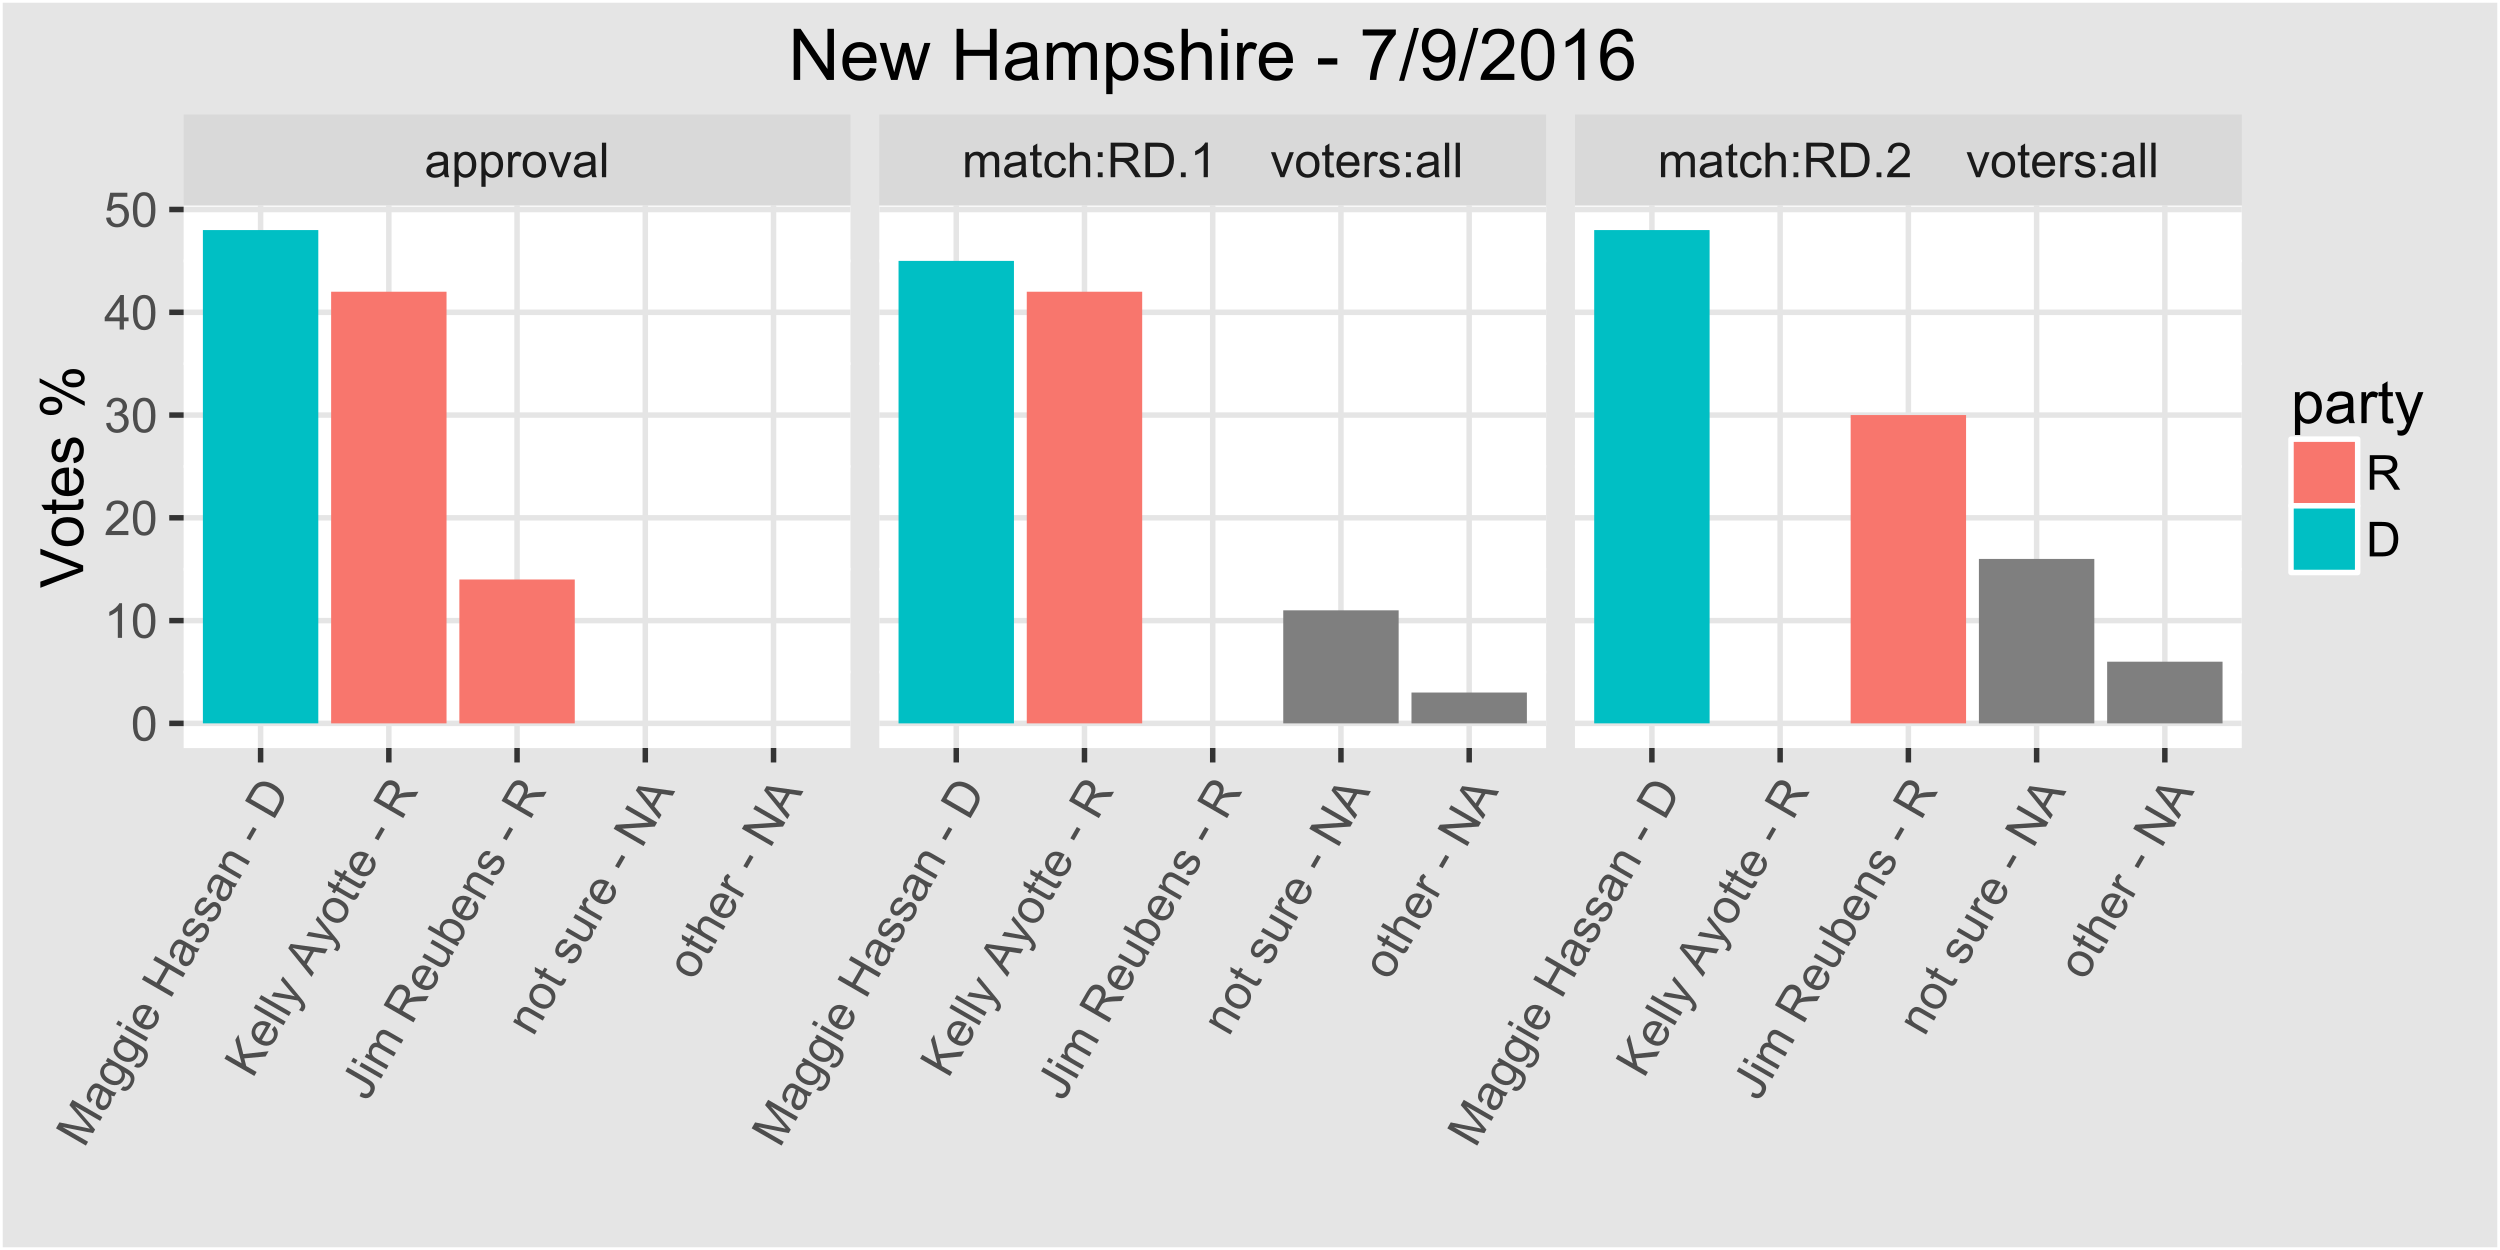 <?xml version="1.0" encoding="UTF-8"?>
<svg xmlns="http://www.w3.org/2000/svg" xmlns:xlink="http://www.w3.org/1999/xlink" width="648pt" height="324pt" viewBox="0 0 648 324" version="1.1">
<defs>
<g>
<symbol overflow="visible" id="glyph0-0">
<path style="stroke:none;" d="M 5.055 -0.801 C 4.645 -0.453 4.254 -0.207 3.879 -0.066 C 3.5 0.078 3.094 0.145 2.668 0.148 C 1.949 0.145 1.402 -0.027 1.023 -0.375 C 0.641 -0.723 0.449 -1.168 0.453 -1.711 C 0.449 -2.023 0.523 -2.312 0.668 -2.578 C 0.812 -2.84 1 -3.051 1.234 -3.211 C 1.465 -3.367 1.73 -3.484 2.027 -3.57 C 2.242 -3.625 2.566 -3.68 3.004 -3.734 C 3.887 -3.836 4.539 -3.965 4.961 -4.113 C 4.965 -4.262 4.969 -4.355 4.969 -4.402 C 4.969 -4.844 4.863 -5.16 4.656 -5.348 C 4.371 -5.594 3.953 -5.719 3.406 -5.719 C 2.883 -5.719 2.5 -5.625 2.258 -5.445 C 2.008 -5.262 1.828 -4.941 1.715 -4.484 L 0.641 -4.633 C 0.734 -5.09 0.895 -5.461 1.121 -5.746 C 1.34 -6.027 1.664 -6.246 2.09 -6.398 C 2.512 -6.551 3.004 -6.625 3.562 -6.629 C 4.117 -6.625 4.566 -6.562 4.914 -6.434 C 5.258 -6.301 5.512 -6.137 5.676 -5.941 C 5.836 -5.742 5.949 -5.492 6.02 -5.195 C 6.051 -5.004 6.07 -4.664 6.074 -4.18 L 6.074 -2.715 C 6.07 -1.691 6.094 -1.047 6.145 -0.777 C 6.188 -0.504 6.281 -0.246 6.422 0 L 5.273 0 C 5.156 -0.227 5.082 -0.492 5.055 -0.801 Z M 4.961 -3.254 C 4.559 -3.086 3.961 -2.949 3.168 -2.84 C 2.715 -2.773 2.395 -2.699 2.211 -2.617 C 2.02 -2.535 1.875 -2.418 1.777 -2.262 C 1.672 -2.105 1.621 -1.93 1.625 -1.738 C 1.621 -1.445 1.734 -1.203 1.957 -1.008 C 2.176 -0.812 2.5 -0.715 2.93 -0.715 C 3.352 -0.715 3.727 -0.805 4.059 -0.992 C 4.387 -1.172 4.629 -1.426 4.785 -1.75 C 4.898 -1.996 4.957 -2.363 4.961 -2.852 Z M 4.961 -3.254 "/>
</symbol>
<symbol overflow="visible" id="glyph0-1">
<path style="stroke:none;" d="M 0.824 2.484 L 0.824 -6.48 L 1.824 -6.48 L 1.824 -5.641 C 2.059 -5.965 2.328 -6.211 2.625 -6.379 C 2.922 -6.543 3.281 -6.625 3.703 -6.629 C 4.258 -6.625 4.746 -6.484 5.168 -6.199 C 5.59 -5.914 5.91 -5.512 6.129 -4.996 C 6.344 -4.477 6.449 -3.906 6.453 -3.289 C 6.449 -2.625 6.332 -2.031 6.094 -1.5 C 5.855 -0.969 5.508 -0.559 5.055 -0.277 C 4.598 0.008 4.121 0.145 3.625 0.148 C 3.258 0.145 2.93 0.07 2.641 -0.082 C 2.348 -0.238 2.109 -0.434 1.922 -0.672 L 1.922 2.484 Z M 1.82 -3.203 C 1.816 -2.367 1.984 -1.75 2.324 -1.355 C 2.66 -0.953 3.07 -0.754 3.551 -0.758 C 4.039 -0.754 4.457 -0.961 4.805 -1.375 C 5.152 -1.785 5.324 -2.426 5.328 -3.297 C 5.324 -4.121 5.156 -4.738 4.816 -5.152 C 4.477 -5.559 4.07 -5.766 3.602 -5.77 C 3.129 -5.766 2.715 -5.547 2.359 -5.113 C 1.996 -4.672 1.816 -4.035 1.82 -3.203 Z M 1.82 -3.203 "/>
</symbol>
<symbol overflow="visible" id="glyph0-2">
<path style="stroke:none;" d="M 0.812 0 L 0.812 -6.48 L 1.801 -6.48 L 1.801 -5.5 C 2.051 -5.957 2.285 -6.258 2.5 -6.406 C 2.711 -6.551 2.945 -6.625 3.203 -6.629 C 3.57 -6.625 3.945 -6.508 4.332 -6.273 L 3.953 -5.254 C 3.684 -5.41 3.414 -5.488 3.148 -5.492 C 2.906 -5.488 2.691 -5.418 2.5 -5.273 C 2.309 -5.129 2.172 -4.93 2.094 -4.676 C 1.969 -4.285 1.91 -3.855 1.91 -3.395 L 1.91 0 Z M 0.812 0 "/>
</symbol>
<symbol overflow="visible" id="glyph0-3">
<path style="stroke:none;" d="M 0.414 -3.242 C 0.41 -4.438 0.742 -5.328 1.414 -5.906 C 1.969 -6.387 2.648 -6.625 3.453 -6.629 C 4.344 -6.625 5.074 -6.332 5.641 -5.75 C 6.203 -5.164 6.484 -4.359 6.488 -3.332 C 6.484 -2.496 6.359 -1.84 6.113 -1.363 C 5.859 -0.883 5.496 -0.512 5.02 -0.25 C 4.539 0.016 4.016 0.145 3.453 0.148 C 2.543 0.145 1.812 -0.141 1.254 -0.723 C 0.691 -1.301 0.41 -2.141 0.414 -3.242 Z M 1.543 -3.242 C 1.539 -2.406 1.723 -1.785 2.086 -1.375 C 2.445 -0.961 2.898 -0.754 3.453 -0.758 C 3.996 -0.754 4.453 -0.961 4.816 -1.379 C 5.176 -1.789 5.355 -2.422 5.359 -3.277 C 5.355 -4.074 5.172 -4.684 4.812 -5.098 C 4.445 -5.512 3.992 -5.719 3.453 -5.719 C 2.898 -5.719 2.445 -5.512 2.086 -5.102 C 1.723 -4.688 1.539 -4.066 1.543 -3.242 Z M 1.543 -3.242 "/>
</symbol>
<symbol overflow="visible" id="glyph0-4">
<path style="stroke:none;" d="M 2.625 0 L 0.16 -6.48 L 1.32 -6.48 L 2.711 -2.602 C 2.859 -2.18 2.996 -1.742 3.125 -1.293 C 3.219 -1.633 3.355 -2.043 3.535 -2.527 L 4.973 -6.48 L 6.102 -6.48 L 3.648 0 Z M 2.625 0 "/>
</symbol>
<symbol overflow="visible" id="glyph0-5">
<path style="stroke:none;" d="M 0.801 0 L 0.801 -8.949 L 1.898 -8.949 L 1.898 0 Z M 0.801 0 "/>
</symbol>
<symbol overflow="visible" id="glyph0-6">
<path style="stroke:none;" d="M 0.824 0 L 0.824 -6.48 L 1.805 -6.48 L 1.805 -5.574 C 2.008 -5.887 2.277 -6.141 2.617 -6.336 C 2.953 -6.527 3.34 -6.625 3.773 -6.629 C 4.25 -6.625 4.641 -6.527 4.953 -6.328 C 5.258 -6.129 5.477 -5.848 5.602 -5.492 C 6.113 -6.246 6.781 -6.625 7.605 -6.629 C 8.246 -6.625 8.738 -6.449 9.086 -6.094 C 9.43 -5.734 9.602 -5.184 9.605 -4.449 L 9.605 0 L 8.516 0 L 8.516 -4.082 C 8.512 -4.52 8.477 -4.836 8.406 -5.031 C 8.332 -5.223 8.203 -5.379 8.02 -5.496 C 7.828 -5.613 7.609 -5.672 7.359 -5.676 C 6.902 -5.672 6.523 -5.52 6.223 -5.219 C 5.922 -4.914 5.77 -4.43 5.773 -3.766 L 5.773 0 L 4.676 0 L 4.676 -4.211 C 4.676 -4.699 4.586 -5.066 4.406 -5.309 C 4.227 -5.551 3.934 -5.672 3.527 -5.676 C 3.215 -5.672 2.926 -5.59 2.668 -5.43 C 2.402 -5.266 2.215 -5.027 2.098 -4.719 C 1.98 -4.402 1.922 -3.953 1.922 -3.363 L 1.922 0 Z M 0.824 0 "/>
</symbol>
<symbol overflow="visible" id="glyph0-7">
<path style="stroke:none;" d="M 3.223 -0.984 L 3.383 -0.012 C 3.07 0.051 2.793 0.082 2.551 0.086 C 2.148 0.082 1.84 0.023 1.621 -0.102 C 1.398 -0.227 1.242 -0.395 1.156 -0.602 C 1.062 -0.805 1.02 -1.238 1.023 -1.898 L 1.023 -5.629 L 0.219 -5.629 L 0.219 -6.48 L 1.023 -6.48 L 1.023 -8.086 L 2.117 -8.746 L 2.117 -6.48 L 3.223 -6.48 L 3.223 -5.629 L 2.117 -5.629 L 2.117 -1.836 C 2.113 -1.52 2.133 -1.32 2.176 -1.23 C 2.211 -1.141 2.273 -1.07 2.363 -1.02 C 2.449 -0.965 2.578 -0.938 2.742 -0.941 C 2.859 -0.938 3.02 -0.953 3.223 -0.984 Z M 3.223 -0.984 "/>
</symbol>
<symbol overflow="visible" id="glyph0-8">
<path style="stroke:none;" d="M 5.055 -2.375 L 6.133 -2.234 C 6.012 -1.484 5.711 -0.902 5.227 -0.484 C 4.742 -0.062 4.145 0.145 3.438 0.148 C 2.547 0.145 1.832 -0.141 1.297 -0.723 C 0.754 -1.301 0.484 -2.133 0.488 -3.215 C 0.484 -3.914 0.602 -4.527 0.836 -5.051 C 1.066 -5.574 1.418 -5.969 1.895 -6.234 C 2.363 -6.496 2.879 -6.625 3.441 -6.629 C 4.145 -6.625 4.723 -6.449 5.168 -6.094 C 5.613 -5.734 5.898 -5.227 6.031 -4.578 L 4.961 -4.414 C 4.855 -4.844 4.676 -5.172 4.422 -5.395 C 4.16 -5.613 3.848 -5.723 3.484 -5.727 C 2.93 -5.723 2.48 -5.523 2.137 -5.129 C 1.789 -4.73 1.617 -4.105 1.617 -3.246 C 1.617 -2.375 1.781 -1.742 2.117 -1.348 C 2.445 -0.953 2.883 -0.754 3.426 -0.758 C 3.852 -0.754 4.211 -0.887 4.504 -1.152 C 4.789 -1.414 4.973 -1.82 5.055 -2.375 Z M 5.055 -2.375 "/>
</symbol>
<symbol overflow="visible" id="glyph0-9">
<path style="stroke:none;" d="M 0.824 0 L 0.824 -8.949 L 1.922 -8.949 L 1.922 -5.738 C 2.434 -6.328 3.078 -6.625 3.863 -6.629 C 4.34 -6.625 4.758 -6.531 5.113 -6.344 C 5.465 -6.152 5.719 -5.891 5.871 -5.559 C 6.023 -5.223 6.098 -4.738 6.102 -4.109 L 6.102 0 L 5.004 0 L 5.004 -4.109 C 5.004 -4.652 4.883 -5.051 4.645 -5.305 C 4.406 -5.555 4.07 -5.684 3.637 -5.684 C 3.309 -5.684 3.004 -5.598 2.719 -5.43 C 2.43 -5.258 2.223 -5.027 2.105 -4.742 C 1.98 -4.449 1.922 -4.051 1.922 -3.547 L 1.922 0 Z M 0.824 0 "/>
</symbol>
<symbol overflow="visible" id="glyph0-10">
<path style="stroke:none;" d="M 1.129 -5.23 L 1.129 -6.48 L 2.379 -6.48 L 2.379 -5.23 Z M 1.129 0 L 1.129 -1.25 L 2.379 -1.25 L 2.379 0 Z M 1.129 0 "/>
</symbol>
<symbol overflow="visible" id="glyph0-11">
<path style="stroke:none;" d="M 0.984 0 L 0.984 -8.949 L 4.949 -8.949 C 5.742 -8.945 6.348 -8.867 6.766 -8.707 C 7.18 -8.543 7.512 -8.258 7.762 -7.855 C 8.008 -7.445 8.133 -6.996 8.137 -6.508 C 8.133 -5.871 7.926 -5.336 7.52 -4.902 C 7.105 -4.465 6.473 -4.188 5.617 -4.07 C 5.926 -3.918 6.164 -3.77 6.328 -3.625 C 6.672 -3.305 7 -2.906 7.312 -2.434 L 8.867 0 L 7.379 0 L 6.195 -1.863 C 5.844 -2.398 5.559 -2.809 5.34 -3.094 C 5.113 -3.379 4.914 -3.578 4.738 -3.691 C 4.559 -3.805 4.379 -3.883 4.199 -3.93 C 4.062 -3.957 3.844 -3.973 3.539 -3.973 L 2.168 -3.973 L 2.168 0 Z M 2.168 -5 L 4.711 -5 C 5.25 -4.996 5.672 -5.055 5.98 -5.168 C 6.281 -5.277 6.512 -5.453 6.676 -5.703 C 6.832 -5.945 6.914 -6.215 6.914 -6.508 C 6.914 -6.926 6.758 -7.273 6.453 -7.551 C 6.141 -7.82 5.656 -7.957 5 -7.961 L 2.168 -7.961 Z M 2.168 -5 "/>
</symbol>
<symbol overflow="visible" id="glyph0-12">
<path style="stroke:none;" d="M 0.965 0 L 0.965 -8.949 L 4.047 -8.949 C 4.738 -8.945 5.27 -8.902 5.641 -8.82 C 6.152 -8.695 6.59 -8.484 6.953 -8.18 C 7.422 -7.781 7.773 -7.27 8.012 -6.648 C 8.242 -6.027 8.359 -5.32 8.363 -4.523 C 8.359 -3.844 8.281 -3.238 8.125 -2.715 C 7.965 -2.188 7.762 -1.754 7.512 -1.414 C 7.262 -1.066 6.988 -0.797 6.699 -0.602 C 6.402 -0.402 6.047 -0.254 5.629 -0.152 C 5.211 -0.051 4.73 0 4.191 0 Z M 2.148 -1.055 L 4.059 -1.055 C 4.648 -1.055 5.109 -1.109 5.445 -1.219 C 5.777 -1.328 6.047 -1.48 6.25 -1.684 C 6.527 -1.961 6.746 -2.34 6.906 -2.816 C 7.059 -3.289 7.137 -3.863 7.141 -4.539 C 7.137 -5.473 6.984 -6.191 6.68 -6.699 C 6.371 -7.199 5.996 -7.535 5.559 -7.707 C 5.242 -7.824 4.73 -7.887 4.027 -7.891 L 2.148 -7.891 Z M 2.148 -1.055 "/>
</symbol>
<symbol overflow="visible" id="glyph0-13">
<path style="stroke:none;" d="M 1.137 0 L 1.137 -1.25 L 2.387 -1.25 L 2.387 0 Z M 1.137 0 "/>
</symbol>
<symbol overflow="visible" id="glyph0-14">
<path style="stroke:none;" d="M 4.656 0 L 3.559 0 L 3.559 -7 C 3.289 -6.746 2.941 -6.492 2.516 -6.242 C 2.086 -5.988 1.703 -5.801 1.359 -5.676 L 1.359 -6.738 C 1.973 -7.027 2.508 -7.375 2.973 -7.789 C 3.43 -8.195 3.758 -8.594 3.949 -8.984 L 4.656 -8.984 Z M 4.656 0 "/>
</symbol>
<symbol overflow="visible" id="glyph0-15">
<path style="stroke:none;" d=""/>
</symbol>
<symbol overflow="visible" id="glyph0-16">
<path style="stroke:none;" d="M 5.262 -2.086 L 6.398 -1.945 C 6.219 -1.281 5.887 -0.766 5.402 -0.402 C 4.918 -0.035 4.297 0.145 3.547 0.148 C 2.594 0.145 1.844 -0.145 1.289 -0.727 C 0.734 -1.312 0.457 -2.133 0.457 -3.188 C 0.457 -4.273 0.734 -5.117 1.297 -5.723 C 1.855 -6.324 2.586 -6.625 3.484 -6.629 C 4.348 -6.625 5.055 -6.332 5.609 -5.742 C 6.156 -5.152 6.434 -4.32 6.434 -3.254 C 6.434 -3.184 6.43 -3.086 6.426 -2.961 L 1.594 -2.961 C 1.633 -2.242 1.832 -1.699 2.195 -1.324 C 2.559 -0.945 3.012 -0.754 3.551 -0.758 C 3.953 -0.754 4.297 -0.859 4.582 -1.074 C 4.867 -1.281 5.094 -1.621 5.262 -2.086 Z M 1.652 -3.863 L 5.273 -3.863 C 5.223 -4.402 5.082 -4.812 4.859 -5.09 C 4.504 -5.512 4.051 -5.723 3.496 -5.727 C 2.992 -5.723 2.57 -5.555 2.227 -5.219 C 1.883 -4.879 1.691 -4.426 1.652 -3.863 Z M 1.652 -3.863 "/>
</symbol>
<symbol overflow="visible" id="glyph0-17">
<path style="stroke:none;" d="M 0.383 -1.934 L 1.473 -2.105 C 1.527 -1.668 1.699 -1.336 1.98 -1.105 C 2.258 -0.871 2.645 -0.754 3.148 -0.758 C 3.648 -0.754 4.023 -0.859 4.273 -1.066 C 4.516 -1.27 4.641 -1.508 4.641 -1.789 C 4.641 -2.031 4.531 -2.227 4.316 -2.375 C 4.164 -2.469 3.789 -2.594 3.191 -2.746 C 2.383 -2.945 1.824 -3.121 1.516 -3.273 C 1.203 -3.418 0.969 -3.625 0.809 -3.891 C 0.645 -4.152 0.562 -4.441 0.566 -4.762 C 0.562 -5.047 0.629 -5.312 0.766 -5.562 C 0.895 -5.805 1.074 -6.012 1.305 -6.176 C 1.473 -6.301 1.707 -6.406 2.004 -6.496 C 2.301 -6.582 2.617 -6.625 2.953 -6.629 C 3.461 -6.625 3.906 -6.551 4.293 -6.406 C 4.676 -6.258 4.961 -6.062 5.145 -5.812 C 5.328 -5.562 5.453 -5.227 5.523 -4.809 L 4.449 -4.664 C 4.395 -4.996 4.254 -5.254 4.023 -5.445 C 3.789 -5.629 3.461 -5.723 3.035 -5.727 C 2.527 -5.723 2.164 -5.641 1.953 -5.477 C 1.734 -5.309 1.629 -5.113 1.629 -4.891 C 1.629 -4.746 1.672 -4.617 1.766 -4.504 C 1.852 -4.383 1.992 -4.285 2.184 -4.211 C 2.293 -4.168 2.617 -4.074 3.156 -3.93 C 3.93 -3.723 4.473 -3.555 4.781 -3.422 C 5.086 -3.289 5.324 -3.094 5.504 -2.844 C 5.676 -2.586 5.766 -2.273 5.77 -1.906 C 5.766 -1.535 5.656 -1.191 5.445 -0.867 C 5.227 -0.543 4.918 -0.293 4.52 -0.117 C 4.113 0.059 3.66 0.145 3.156 0.148 C 2.309 0.145 1.664 -0.027 1.227 -0.375 C 0.781 -0.727 0.5 -1.246 0.383 -1.934 Z M 0.383 -1.934 "/>
</symbol>
<symbol overflow="visible" id="glyph0-18">
<path style="stroke:none;" d="M 6.293 -1.055 L 6.293 0 L 0.379 0 C 0.367 -0.266 0.41 -0.52 0.508 -0.762 C 0.656 -1.164 0.898 -1.559 1.23 -1.953 C 1.559 -2.34 2.035 -2.793 2.668 -3.309 C 3.637 -4.102 4.293 -4.734 4.637 -5.203 C 4.977 -5.668 5.148 -6.105 5.152 -6.523 C 5.148 -6.957 4.992 -7.324 4.684 -7.625 C 4.371 -7.922 3.969 -8.074 3.469 -8.074 C 2.938 -8.074 2.512 -7.914 2.195 -7.598 C 1.879 -7.277 1.719 -6.84 1.715 -6.281 L 0.586 -6.398 C 0.664 -7.238 0.953 -7.879 1.457 -8.32 C 1.961 -8.762 2.641 -8.98 3.492 -8.984 C 4.348 -8.98 5.023 -8.742 5.527 -8.27 C 6.027 -7.789 6.281 -7.199 6.281 -6.5 C 6.281 -6.141 6.207 -5.789 6.059 -5.445 C 5.91 -5.094 5.664 -4.73 5.328 -4.352 C 4.984 -3.965 4.422 -3.441 3.637 -2.777 C 2.977 -2.223 2.555 -1.844 2.367 -1.648 C 2.18 -1.449 2.023 -1.254 1.906 -1.055 Z M 6.293 -1.055 "/>
</symbol>
<symbol overflow="visible" id="glyph0-19">
<path style="stroke:none;" d="M 0.52 -4.414 C 0.516 -5.469 0.625 -6.32 0.844 -6.965 C 1.062 -7.609 1.387 -8.105 1.816 -8.457 C 2.246 -8.805 2.785 -8.98 3.438 -8.984 C 3.914 -8.98 4.336 -8.887 4.699 -8.695 C 5.059 -8.5 5.355 -8.219 5.594 -7.859 C 5.828 -7.492 6.016 -7.051 6.152 -6.527 C 6.285 -6.004 6.352 -5.297 6.355 -4.414 C 6.352 -3.359 6.242 -2.512 6.031 -1.871 C 5.812 -1.223 5.492 -0.727 5.062 -0.375 C 4.633 -0.023 4.09 0.152 3.438 0.152 C 2.57 0.152 1.891 -0.156 1.402 -0.773 C 0.809 -1.516 0.516 -2.727 0.52 -4.414 Z M 1.648 -4.414 C 1.645 -2.941 1.816 -1.965 2.164 -1.48 C 2.504 -0.992 2.93 -0.75 3.438 -0.75 C 3.938 -0.75 4.359 -0.992 4.707 -1.48 C 5.051 -1.969 5.227 -2.945 5.227 -4.414 C 5.227 -5.883 5.051 -6.863 4.707 -7.348 C 4.359 -7.832 3.934 -8.074 3.426 -8.074 C 2.918 -8.074 2.516 -7.859 2.215 -7.434 C 1.836 -6.887 1.645 -5.879 1.648 -4.414 Z M 1.648 -4.414 "/>
</symbol>
<symbol overflow="visible" id="glyph0-20">
<path style="stroke:none;" d="M 0.523 -2.363 L 1.625 -2.508 C 1.746 -1.883 1.961 -1.434 2.266 -1.16 C 2.566 -0.887 2.938 -0.75 3.375 -0.75 C 3.891 -0.75 4.324 -0.926 4.684 -1.285 C 5.035 -1.641 5.215 -2.086 5.219 -2.617 C 5.215 -3.121 5.051 -3.539 4.723 -3.867 C 4.395 -4.195 3.977 -4.359 3.469 -4.359 C 3.258 -4.359 2.996 -4.316 2.691 -4.234 L 2.812 -5.199 C 2.883 -5.188 2.941 -5.184 2.992 -5.188 C 3.457 -5.184 3.879 -5.309 4.254 -5.555 C 4.629 -5.797 4.816 -6.172 4.816 -6.684 C 4.816 -7.086 4.68 -7.418 4.406 -7.684 C 4.133 -7.945 3.781 -8.078 3.352 -8.082 C 2.922 -8.078 2.562 -7.945 2.281 -7.676 C 1.992 -7.406 1.812 -7.004 1.734 -6.469 L 0.633 -6.664 C 0.766 -7.398 1.07 -7.969 1.551 -8.375 C 2.023 -8.777 2.617 -8.98 3.328 -8.984 C 3.812 -8.98 4.262 -8.875 4.676 -8.668 C 5.086 -8.457 5.398 -8.172 5.617 -7.812 C 5.832 -7.445 5.941 -7.062 5.945 -6.66 C 5.941 -6.27 5.836 -5.918 5.633 -5.602 C 5.422 -5.281 5.117 -5.027 4.711 -4.848 C 5.238 -4.723 5.648 -4.469 5.941 -4.086 C 6.234 -3.695 6.379 -3.215 6.383 -2.645 C 6.379 -1.859 6.094 -1.199 5.527 -0.656 C 4.957 -0.113 4.238 0.156 3.367 0.16 C 2.582 0.156 1.93 -0.074 1.41 -0.543 C 0.891 -1.008 0.594 -1.613 0.523 -2.363 Z M 0.523 -2.363 "/>
</symbol>
<symbol overflow="visible" id="glyph0-21">
<path style="stroke:none;" d="M 4.039 0 L 4.039 -2.141 L 0.16 -2.141 L 0.16 -3.148 L 4.242 -8.949 L 5.141 -8.949 L 5.141 -3.148 L 6.348 -3.148 L 6.348 -2.141 L 5.141 -2.141 L 5.141 0 Z M 4.039 -3.148 L 4.039 -7.184 L 1.238 -3.148 Z M 4.039 -3.148 "/>
</symbol>
<symbol overflow="visible" id="glyph0-22">
<path style="stroke:none;" d="M 0.52 -2.344 L 1.672 -2.441 C 1.754 -1.875 1.953 -1.453 2.266 -1.172 C 2.574 -0.891 2.949 -0.75 3.395 -0.75 C 3.918 -0.75 4.367 -0.949 4.734 -1.348 C 5.102 -1.746 5.285 -2.273 5.285 -2.938 C 5.285 -3.559 5.109 -4.055 4.758 -4.418 C 4.406 -4.777 3.945 -4.957 3.375 -4.961 C 3.02 -4.957 2.699 -4.875 2.414 -4.719 C 2.129 -4.555 1.906 -4.348 1.746 -4.094 L 0.715 -4.23 L 1.582 -8.824 L 6.031 -8.824 L 6.031 -7.777 L 2.461 -7.777 L 1.977 -5.371 C 2.508 -5.742 3.074 -5.93 3.668 -5.934 C 4.449 -5.93 5.105 -5.66 5.645 -5.121 C 6.18 -4.578 6.449 -3.883 6.453 -3.035 C 6.449 -2.223 6.215 -1.52 5.742 -0.934 C 5.168 -0.207 4.383 0.152 3.395 0.152 C 2.574 0.152 1.91 -0.074 1.398 -0.531 C 0.883 -0.984 0.59 -1.59 0.52 -2.344 Z M 0.52 -2.344 "/>
</symbol>
<symbol overflow="visible" id="glyph1-0">
<path style="stroke:none;" d="M 0.465 -0.805 L -7.285 -5.277 L -6.395 -6.82 L 0.152 -5.488 C 0.762 -5.359 1.215 -5.262 1.512 -5.195 C 1.277 -5.441 0.941 -5.816 0.508 -6.324 L -3.812 -11.293 L -3.016 -12.672 L 4.734 -8.199 L 4.164 -7.211 L -2.324 -10.953 L 2.863 -4.957 L 2.328 -4.031 L -5.562 -5.602 L 1.035 -1.793 Z M 0.465 -0.805 "/>
</symbol>
<symbol overflow="visible" id="glyph1-1">
<path style="stroke:none;" d="M 1.836 -4.777 C 1.93 -4.246 1.945 -3.785 1.883 -3.391 C 1.812 -2.992 1.672 -2.609 1.461 -2.238 C 1.102 -1.621 0.68 -1.23 0.188 -1.074 C -0.305 -0.914 -0.785 -0.973 -1.254 -1.246 C -1.527 -1.402 -1.742 -1.609 -1.898 -1.867 C -2.055 -2.121 -2.141 -2.391 -2.16 -2.676 C -2.18 -2.953 -2.152 -3.242 -2.078 -3.539 C -2.02 -3.754 -1.906 -4.062 -1.734 -4.469 C -1.383 -5.285 -1.164 -5.914 -1.082 -6.355 C -1.207 -6.43 -1.289 -6.48 -1.328 -6.504 C -1.715 -6.727 -2.039 -6.793 -2.301 -6.707 C -2.656 -6.586 -2.973 -6.285 -3.25 -5.809 C -3.504 -5.355 -3.617 -4.98 -3.586 -4.68 C -3.551 -4.375 -3.363 -4.059 -3.027 -3.727 L -3.691 -2.871 C -4.039 -3.184 -4.277 -3.508 -4.414 -3.844 C -4.543 -4.18 -4.57 -4.566 -4.492 -5.012 C -4.41 -5.449 -4.23 -5.914 -3.957 -6.402 C -3.676 -6.879 -3.395 -7.234 -3.113 -7.473 C -2.824 -7.703 -2.559 -7.844 -2.309 -7.887 C -2.055 -7.926 -1.781 -7.898 -1.488 -7.809 C -1.309 -7.742 -1.008 -7.59 -0.586 -7.352 L 0.684 -6.617 C 1.566 -6.102 2.137 -5.801 2.398 -5.707 C 2.652 -5.613 2.926 -5.562 3.211 -5.562 L 2.637 -4.566 C 2.379 -4.578 2.109 -4.648 1.836 -4.777 Z M -0.336 -5.926 C -0.391 -5.496 -0.57 -4.91 -0.875 -4.164 C -1.039 -3.738 -1.137 -3.426 -1.164 -3.223 C -1.184 -3.02 -1.152 -2.832 -1.07 -2.668 C -0.98 -2.496 -0.855 -2.367 -0.695 -2.277 C -0.438 -2.125 -0.172 -2.098 0.105 -2.195 C 0.387 -2.289 0.633 -2.523 0.848 -2.895 C 1.055 -3.262 1.16 -3.633 1.168 -4.012 C 1.168 -4.387 1.07 -4.723 0.875 -5.02 C 0.715 -5.242 0.43 -5.477 0.012 -5.723 Z M -0.336 -5.926 "/>
</symbol>
<symbol overflow="visible" id="glyph1-2">
<path style="stroke:none;" d="M 0.777 -0.27 L 1.449 -1.117 C 1.754 -0.988 2.023 -0.977 2.258 -1.078 C 2.566 -1.211 2.844 -1.48 3.082 -1.895 C 3.332 -2.332 3.438 -2.723 3.402 -3.066 C 3.363 -3.402 3.211 -3.707 2.945 -3.98 C 2.777 -4.137 2.383 -4.395 1.766 -4.754 C 2.012 -4.051 1.957 -3.391 1.602 -2.773 C 1.152 -2 0.535 -1.566 -0.266 -1.465 C -1.062 -1.363 -1.855 -1.535 -2.637 -1.988 C -3.172 -2.293 -3.609 -2.676 -3.953 -3.133 C -4.293 -3.586 -4.48 -4.07 -4.516 -4.582 C -4.547 -5.09 -4.422 -5.594 -4.137 -6.094 C -3.754 -6.758 -3.168 -7.148 -2.387 -7.27 L -3.062 -7.66 L -2.555 -8.539 L 2.297 -5.734 C 3.172 -5.23 3.738 -4.785 4 -4.395 C 4.262 -4.004 4.387 -3.555 4.375 -3.051 C 4.363 -2.539 4.195 -2.004 3.871 -1.445 C 3.484 -0.773 3.02 -0.32 2.48 -0.082 C 1.938 0.156 1.371 0.094 0.777 -0.27 Z M -2.141 -3.004 C -1.398 -2.578 -0.777 -2.414 -0.273 -2.512 C 0.23 -2.609 0.609 -2.879 0.867 -3.32 C 1.117 -3.754 1.16 -4.219 0.996 -4.711 C 0.828 -5.199 0.387 -5.652 -0.332 -6.07 C -1.016 -6.465 -1.621 -6.609 -2.148 -6.508 C -2.672 -6.402 -3.059 -6.137 -3.309 -5.707 C -3.551 -5.285 -3.586 -4.824 -3.414 -4.332 C -3.238 -3.832 -2.812 -3.391 -2.141 -3.004 Z M -2.141 -3.004 "/>
</symbol>
<symbol overflow="visible" id="glyph1-3">
<path style="stroke:none;" d="M -6.238 -4.562 L -7.332 -5.191 L -6.785 -6.145 L -5.691 -5.512 Z M 0.414 -0.719 L -5.199 -3.961 L -4.648 -4.91 L 0.965 -1.672 Z M 0.414 -0.719 "/>
</symbol>
<symbol overflow="visible" id="glyph1-4">
<path style="stroke:none;" d="M 0.824 -5.602 L 1.512 -6.512 C 1.996 -6.02 2.273 -5.477 2.352 -4.879 C 2.422 -4.273 2.273 -3.645 1.898 -2.996 C 1.422 -2.172 0.793 -1.668 0.012 -1.48 C -0.77 -1.289 -1.617 -1.457 -2.531 -1.988 C -3.473 -2.531 -4.062 -3.199 -4.305 -3.988 C -4.543 -4.773 -4.441 -5.555 -3.996 -6.332 C -3.562 -7.078 -2.953 -7.543 -2.168 -7.727 C -1.383 -7.906 -0.527 -7.73 0.398 -7.199 C 0.453 -7.164 0.535 -7.113 0.648 -7.047 L -1.766 -2.859 C -1.125 -2.539 -0.555 -2.438 -0.047 -2.562 C 0.461 -2.684 0.848 -2.98 1.121 -3.453 C 1.316 -3.797 1.398 -4.148 1.359 -4.504 C 1.32 -4.855 1.141 -5.223 0.824 -5.602 Z M -2.52 -3.363 L -0.711 -6.5 C -1.203 -6.727 -1.629 -6.812 -1.98 -6.754 C -2.52 -6.66 -2.93 -6.371 -3.211 -5.891 C -3.461 -5.449 -3.523 -5 -3.406 -4.535 C -3.281 -4.066 -2.988 -3.676 -2.52 -3.363 Z M -2.52 -3.363 "/>
</symbol>
<symbol overflow="visible" id="glyph1-5">
<path style="stroke:none;" d=""/>
</symbol>
<symbol overflow="visible" id="glyph1-6">
<path style="stroke:none;" d="M 0.5 -0.867 L -7.25 -5.34 L -6.656 -6.367 L -3.473 -4.527 L -1.148 -8.559 L -4.332 -10.395 L -3.738 -11.418 L 4.012 -6.945 L 3.418 -5.922 L -0.234 -8.027 L -2.559 -4 L 1.094 -1.891 Z M 0.5 -0.867 "/>
</symbol>
<symbol overflow="visible" id="glyph1-7">
<path style="stroke:none;" d="M -1.484 -1.301 L -1.09 -2.328 C -0.68 -2.156 -0.309 -2.137 0.031 -2.266 C 0.367 -2.391 0.664 -2.672 0.918 -3.105 C 1.168 -3.543 1.266 -3.918 1.211 -4.23 C 1.152 -4.543 1.004 -4.77 0.77 -4.91 C 0.551 -5.035 0.328 -5.039 0.102 -4.926 C -0.059 -4.84 -0.348 -4.578 -0.781 -4.137 C -1.359 -3.539 -1.793 -3.141 -2.078 -2.949 C -2.359 -2.75 -2.656 -2.648 -2.965 -2.645 C -3.27 -2.633 -3.559 -2.711 -3.84 -2.871 C -4.086 -3.016 -4.285 -3.207 -4.434 -3.445 C -4.578 -3.68 -4.664 -3.938 -4.695 -4.219 C -4.715 -4.43 -4.691 -4.684 -4.621 -4.984 C -4.547 -5.281 -4.426 -5.578 -4.262 -5.871 C -4.004 -6.312 -3.719 -6.66 -3.402 -6.922 C -3.082 -7.18 -2.77 -7.328 -2.461 -7.363 C -2.152 -7.395 -1.797 -7.336 -1.402 -7.188 L -1.812 -6.184 C -2.125 -6.305 -2.422 -6.312 -2.703 -6.207 C -2.977 -6.094 -3.223 -5.855 -3.441 -5.488 C -3.691 -5.051 -3.801 -4.699 -3.766 -4.43 C -3.727 -4.156 -3.609 -3.965 -3.418 -3.855 C -3.293 -3.785 -3.16 -3.758 -3.02 -3.781 C -2.867 -3.797 -2.715 -3.871 -2.555 -3.996 C -2.461 -4.07 -2.219 -4.305 -1.828 -4.699 C -1.258 -5.266 -0.836 -5.648 -0.57 -5.852 C -0.297 -6.051 -0.016 -6.164 0.289 -6.188 C 0.594 -6.211 0.91 -6.129 1.234 -5.945 C 1.551 -5.762 1.797 -5.496 1.969 -5.152 C 2.141 -4.801 2.203 -4.41 2.156 -3.977 C 2.109 -3.535 1.957 -3.098 1.703 -2.66 C 1.281 -1.93 0.809 -1.461 0.285 -1.254 C -0.238 -1.043 -0.824 -1.059 -1.484 -1.301 Z M -1.484 -1.301 "/>
</symbol>
<symbol overflow="visible" id="glyph1-8">
<path style="stroke:none;" d="M 0.41 -0.715 L -5.203 -3.953 L -4.707 -4.812 L -3.91 -4.352 C -4.285 -5.117 -4.25 -5.891 -3.801 -6.672 C -3.602 -7.008 -3.359 -7.285 -3.078 -7.5 C -2.789 -7.711 -2.508 -7.828 -2.234 -7.859 C -1.953 -7.883 -1.664 -7.848 -1.363 -7.75 C -1.164 -7.68 -0.844 -7.52 -0.406 -7.27 L 3.047 -5.273 L 2.496 -4.324 L -0.918 -6.297 C -1.305 -6.52 -1.617 -6.648 -1.852 -6.688 C -2.086 -6.719 -2.312 -6.676 -2.539 -6.559 C -2.758 -6.434 -2.945 -6.246 -3.094 -5.992 C -3.328 -5.586 -3.398 -5.164 -3.312 -4.723 C -3.223 -4.277 -2.82 -3.848 -2.105 -3.434 L 0.961 -1.664 Z M 0.41 -0.715 "/>
</symbol>
<symbol overflow="visible" id="glyph1-9">
<path style="stroke:none;" d="M -2.129 -1.688 L -3.086 -2.238 L -1.398 -5.16 L -0.441 -4.609 Z M -2.129 -1.688 "/>
</symbol>
<symbol overflow="visible" id="glyph1-10">
<path style="stroke:none;" d="M 0.48 -0.836 L -7.266 -5.309 L -5.727 -7.977 C -5.375 -8.578 -5.074 -9.02 -4.816 -9.293 C -4.457 -9.676 -4.051 -9.945 -3.605 -10.109 C -3.02 -10.316 -2.402 -10.367 -1.754 -10.262 C -1.098 -10.152 -0.43 -9.902 0.266 -9.504 C 0.852 -9.16 1.336 -8.789 1.711 -8.391 C 2.086 -7.992 2.359 -7.598 2.531 -7.211 C 2.703 -6.824 2.801 -6.453 2.828 -6.102 C 2.848 -5.742 2.801 -5.359 2.684 -4.953 C 2.562 -4.539 2.367 -4.102 2.098 -3.633 Z M 0.16 -2.387 L 1.113 -4.043 C 1.41 -4.551 1.594 -4.977 1.668 -5.328 C 1.738 -5.672 1.738 -5.98 1.668 -6.254 C 1.562 -6.637 1.344 -7.016 1.012 -7.391 C 0.68 -7.758 0.223 -8.113 -0.363 -8.453 C -1.172 -8.918 -1.871 -9.145 -2.461 -9.133 C -3.047 -9.117 -3.523 -8.961 -3.895 -8.668 C -4.156 -8.449 -4.465 -8.039 -4.82 -7.434 L -5.762 -5.805 Z M 0.16 -2.387 "/>
</symbol>
<symbol overflow="visible" id="glyph1-11">
<path style="stroke:none;" d="M 0.457 -0.793 L -7.293 -5.266 L -6.699 -6.293 L -2.855 -4.074 L -4.477 -10.141 L -3.676 -11.531 L -2.41 -6.469 L 4.156 -7.199 L 3.375 -5.848 L -2.141 -5.352 L -1.637 -3.367 L 1.051 -1.816 Z M 0.457 -0.793 "/>
</symbol>
<symbol overflow="visible" id="glyph1-12">
<path style="stroke:none;" d="M 0.398 -0.691 L -7.348 -5.168 L -6.801 -6.117 L 0.949 -1.645 Z M 0.398 -0.691 "/>
</symbol>
<symbol overflow="visible" id="glyph1-13">
<path style="stroke:none;" d="M 2.551 0.578 L 1.594 0.168 C 1.77 -0.008 1.902 -0.172 1.992 -0.328 C 2.113 -0.539 2.176 -0.727 2.18 -0.895 C 2.18 -1.062 2.141 -1.223 2.066 -1.379 C 2 -1.488 1.82 -1.723 1.523 -2.078 C 1.48 -2.125 1.418 -2.199 1.34 -2.297 L -5.512 -3.414 L -4.922 -4.441 L -0.996 -3.73 C -0.496 -3.641 0.016 -3.527 0.539 -3.387 C 0.168 -3.746 -0.18 -4.121 -0.512 -4.52 L -3.094 -7.605 L -2.543 -8.559 L 1.934 -3.129 C 2.418 -2.543 2.738 -2.117 2.898 -1.859 C 3.113 -1.504 3.23 -1.176 3.25 -0.875 C 3.27 -0.57 3.191 -0.273 3.02 0.031 C 2.91 0.211 2.754 0.395 2.551 0.578 Z M 2.551 0.578 "/>
</symbol>
<symbol overflow="visible" id="glyph1-14">
<path style="stroke:none;" d="M -0.008 0.016 L -6.039 -7.434 L -5.402 -8.539 L 4.18 -7.234 L 3.504 -6.066 L 0.633 -6.52 L -1.234 -3.277 L 0.621 -1.074 Z M -1.898 -4.059 L -0.383 -6.684 L -2.996 -7.113 C -3.785 -7.242 -4.43 -7.367 -4.922 -7.492 C -4.48 -7.105 -4.066 -6.68 -3.684 -6.219 Z M -1.898 -4.059 "/>
</symbol>
<symbol overflow="visible" id="glyph1-15">
<path style="stroke:none;" d="M -2.598 -1.98 C -3.637 -2.578 -4.242 -3.309 -4.41 -4.18 C -4.543 -4.898 -4.41 -5.609 -4.012 -6.305 C -3.562 -7.078 -2.945 -7.562 -2.16 -7.762 C -1.371 -7.957 -0.535 -7.797 0.359 -7.285 C 1.078 -6.863 1.586 -6.43 1.875 -5.977 C 2.164 -5.52 2.301 -5.016 2.293 -4.473 C 2.277 -3.922 2.133 -3.406 1.855 -2.918 C 1.398 -2.129 0.781 -1.637 0 -1.449 C -0.781 -1.254 -1.645 -1.434 -2.598 -1.98 Z M -2.035 -2.957 C -1.312 -2.539 -0.684 -2.387 -0.148 -2.496 C 0.391 -2.602 0.793 -2.891 1.07 -3.371 C 1.34 -3.84 1.387 -4.336 1.211 -4.859 C 1.031 -5.375 0.578 -5.852 -0.16 -6.281 C -0.848 -6.68 -1.465 -6.824 -2.008 -6.719 C -2.547 -6.605 -2.953 -6.316 -3.227 -5.852 C -3.496 -5.371 -3.547 -4.875 -3.375 -4.359 C -3.199 -3.84 -2.75 -3.371 -2.035 -2.957 Z M -2.035 -2.957 "/>
</symbol>
<symbol overflow="visible" id="glyph1-16">
<path style="stroke:none;" d="M 0.762 -3.281 L 1.68 -2.934 C 1.578 -2.633 1.469 -2.379 1.352 -2.168 C 1.148 -1.82 0.938 -1.582 0.723 -1.457 C 0.5 -1.328 0.281 -1.277 0.059 -1.305 C -0.16 -1.328 -0.555 -1.504 -1.133 -1.836 L -4.359 -3.703 L -4.762 -3.004 L -5.504 -3.43 L -5.102 -4.129 L -6.492 -4.93 L -6.516 -6.207 L -4.555 -5.074 L -4.004 -6.031 L -3.262 -5.605 L -3.816 -4.648 L -0.531 -2.754 C -0.258 -2.598 -0.078 -2.512 0.02 -2.5 C 0.113 -2.488 0.207 -2.508 0.297 -2.559 C 0.387 -2.605 0.473 -2.699 0.555 -2.844 C 0.613 -2.945 0.684 -3.094 0.762 -3.281 Z M 0.762 -3.281 "/>
</symbol>
<symbol overflow="visible" id="glyph1-17">
<path style="stroke:none;" d="M 0.492 -0.852 L -7.258 -5.324 L -5.273 -8.762 C -4.875 -9.449 -4.5 -9.934 -4.156 -10.215 C -3.805 -10.488 -3.395 -10.633 -2.922 -10.648 C -2.441 -10.656 -1.988 -10.543 -1.566 -10.301 C -1.012 -9.98 -0.652 -9.531 -0.484 -8.961 C -0.309 -8.383 -0.387 -7.695 -0.719 -6.898 C -0.43 -7.09 -0.184 -7.223 0.023 -7.293 C 0.469 -7.43 0.977 -7.516 1.547 -7.551 L 4.434 -7.68 L 3.691 -6.391 L 1.484 -6.297 C 0.844 -6.262 0.352 -6.219 -0.008 -6.172 C -0.363 -6.117 -0.637 -6.043 -0.828 -5.949 C -1.012 -5.848 -1.172 -5.734 -1.305 -5.602 C -1.395 -5.5 -1.516 -5.316 -1.672 -5.051 L -2.359 -3.863 L 1.082 -1.875 Z M -3.246 -4.375 L -1.973 -6.578 C -1.699 -7.043 -1.535 -7.438 -1.48 -7.762 C -1.422 -8.078 -1.461 -8.367 -1.598 -8.633 C -1.73 -8.891 -1.922 -9.094 -2.176 -9.242 C -2.539 -9.449 -2.918 -9.492 -3.309 -9.363 C -3.695 -9.234 -4.059 -8.883 -4.395 -8.309 L -5.809 -5.855 Z M -3.246 -4.375 "/>
</symbol>
<symbol overflow="visible" id="glyph1-18">
<path style="stroke:none;" d="M -2.02 -1.582 L -1.613 -2.578 C -1.004 -2.262 -0.535 -2.137 -0.203 -2.211 C 0.129 -2.277 0.395 -2.488 0.598 -2.84 C 0.746 -3.094 0.812 -3.352 0.805 -3.609 C 0.789 -3.863 0.703 -4.082 0.547 -4.273 C 0.383 -4.457 0.082 -4.68 -0.363 -4.938 L -5.703 -8.02 L -5.109 -9.047 L 0.172 -5.996 C 0.816 -5.621 1.273 -5.254 1.543 -4.891 C 1.805 -4.527 1.934 -4.121 1.926 -3.676 C 1.914 -3.223 1.777 -2.77 1.516 -2.316 C 1.121 -1.633 0.625 -1.227 0.023 -1.094 C -0.574 -0.957 -1.254 -1.121 -2.02 -1.582 Z M -2.02 -1.582 "/>
</symbol>
<symbol overflow="visible" id="glyph1-19">
<path style="stroke:none;" d="M 0.41 -0.715 L -5.203 -3.953 L -4.711 -4.805 L -3.922 -4.352 C -4.094 -4.684 -4.18 -5.043 -4.18 -5.434 C -4.176 -5.82 -4.07 -6.203 -3.855 -6.582 C -3.613 -6.992 -3.328 -7.285 -3.004 -7.453 C -2.676 -7.617 -2.328 -7.664 -1.957 -7.598 C -2.355 -8.418 -2.348 -9.184 -1.938 -9.898 C -1.613 -10.453 -1.211 -10.793 -0.734 -10.918 C -0.25 -11.035 0.309 -10.91 0.949 -10.543 L 4.805 -8.32 L 4.258 -7.375 L 0.723 -9.414 C 0.336 -9.633 0.047 -9.762 -0.152 -9.797 C -0.355 -9.832 -0.555 -9.797 -0.75 -9.695 C -0.945 -9.59 -1.105 -9.43 -1.234 -9.211 C -1.461 -8.816 -1.52 -8.41 -1.41 -8 C -1.297 -7.586 -0.953 -7.215 -0.375 -6.883 L 2.887 -5 L 2.336 -4.051 L -1.309 -6.156 C -1.73 -6.395 -2.094 -6.5 -2.395 -6.469 C -2.695 -6.438 -2.949 -6.246 -3.152 -5.895 C -3.305 -5.625 -3.375 -5.336 -3.367 -5.027 C -3.355 -4.719 -3.246 -4.434 -3.035 -4.176 C -2.824 -3.914 -2.461 -3.637 -1.949 -3.348 L 0.961 -1.664 Z M 0.41 -0.715 "/>
</symbol>
<symbol overflow="visible" id="glyph1-20">
<path style="stroke:none;" d="M 2.535 -4.391 L 1.711 -4.867 C 2.094 -4.062 2.066 -3.285 1.633 -2.539 C 1.441 -2.203 1.199 -1.93 0.906 -1.719 C 0.613 -1.5 0.332 -1.379 0.059 -1.355 C -0.211 -1.324 -0.5 -1.363 -0.812 -1.473 C -1.02 -1.535 -1.328 -1.688 -1.734 -1.926 L -5.215 -3.934 L -4.664 -4.887 L -1.551 -3.086 C -1.051 -2.797 -0.703 -2.625 -0.512 -2.566 C -0.223 -2.48 0.043 -2.492 0.297 -2.605 C 0.551 -2.715 0.762 -2.914 0.926 -3.203 C 1.09 -3.484 1.168 -3.793 1.168 -4.129 C 1.164 -4.461 1.07 -4.754 0.879 -5.008 C 0.684 -5.254 0.348 -5.516 -0.129 -5.797 L -3.137 -7.531 L -2.586 -8.484 L 3.027 -5.242 Z M 2.535 -4.391 "/>
</symbol>
<symbol overflow="visible" id="glyph1-21">
<path style="stroke:none;" d="M 0.918 -1.59 L 0.41 -0.707 L -7.34 -5.184 L -6.789 -6.133 L -4.027 -4.539 C -4.293 -5.23 -4.25 -5.887 -3.895 -6.512 C -3.691 -6.855 -3.434 -7.145 -3.117 -7.371 C -2.801 -7.598 -2.457 -7.738 -2.094 -7.793 C -1.723 -7.848 -1.328 -7.828 -0.91 -7.734 C -0.488 -7.641 -0.078 -7.477 0.328 -7.246 C 1.289 -6.688 1.895 -6.02 2.145 -5.242 C 2.395 -4.461 2.328 -3.738 1.945 -3.078 C 1.562 -2.41 0.984 -2.051 0.215 -1.996 Z M -1.938 -3.227 C -1.262 -2.832 -0.723 -2.641 -0.32 -2.656 C 0.344 -2.672 0.82 -2.938 1.117 -3.449 C 1.355 -3.863 1.383 -4.328 1.195 -4.84 C 1.008 -5.352 0.559 -5.812 -0.152 -6.227 C -0.887 -6.648 -1.512 -6.816 -2.027 -6.727 C -2.543 -6.637 -2.918 -6.387 -3.16 -5.977 C -3.395 -5.559 -3.422 -5.094 -3.238 -4.582 C -3.051 -4.07 -2.617 -3.617 -1.938 -3.227 Z M -1.938 -3.227 "/>
</symbol>
<symbol overflow="visible" id="glyph1-22">
<path style="stroke:none;" d="M 0.406 -0.703 L -5.207 -3.945 L -4.715 -4.801 L -3.863 -4.309 C -4.129 -4.754 -4.277 -5.109 -4.301 -5.367 C -4.32 -5.625 -4.266 -5.863 -4.137 -6.09 C -3.949 -6.406 -3.656 -6.676 -3.266 -6.891 L -2.574 -6.055 C -2.84 -5.898 -3.043 -5.707 -3.184 -5.473 C -3.301 -5.266 -3.348 -5.043 -3.316 -4.805 C -3.285 -4.566 -3.18 -4.348 -3.004 -4.152 C -2.723 -3.848 -2.383 -3.582 -1.984 -3.352 L 0.957 -1.656 Z M 0.406 -0.703 "/>
</symbol>
<symbol overflow="visible" id="glyph1-23">
<path style="stroke:none;" d="M 0.477 -0.824 L -7.273 -5.297 L -6.664 -6.352 L 1.77 -6.906 L -4.316 -10.422 L -3.75 -11.402 L 4 -6.93 L 3.395 -5.879 L -5.047 -5.324 L 1.043 -1.809 Z M 0.477 -0.824 "/>
</symbol>
<symbol overflow="visible" id="glyph1-24">
<path style="stroke:none;" d="M 0.41 -0.715 L -7.336 -5.188 L -6.789 -6.141 L -4.008 -4.535 C -4.266 -5.273 -4.199 -5.98 -3.809 -6.66 C -3.566 -7.074 -3.273 -7.387 -2.938 -7.602 C -2.594 -7.809 -2.242 -7.898 -1.879 -7.867 C -1.512 -7.832 -1.055 -7.656 -0.504 -7.34 L 3.051 -5.285 L 2.504 -4.336 L -1.055 -6.387 C -1.531 -6.66 -1.938 -6.758 -2.273 -6.68 C -2.609 -6.598 -2.883 -6.367 -3.102 -5.992 C -3.262 -5.707 -3.344 -5.398 -3.344 -5.07 C -3.34 -4.734 -3.242 -4.445 -3.055 -4.195 C -2.859 -3.945 -2.547 -3.691 -2.109 -3.438 L 0.961 -1.664 Z M 0.41 -0.715 "/>
</symbol>
<symbol overflow="visible" id="glyph2-0">
<path style="stroke:none;" d="M 0 -4.367 L -11.094 -0.066 L -11.094 -1.656 L -3.035 -4.539 C -2.387 -4.77 -1.781 -4.965 -1.219 -5.125 C -1.82 -5.293 -2.426 -5.492 -3.035 -5.723 L -11.094 -8.719 L -11.094 -10.219 L 0 -5.875 Z M 0 -4.367 "/>
</symbol>
<symbol overflow="visible" id="glyph2-1">
<path style="stroke:none;" d="M -4.02 -0.516 C -5.504 -0.516 -6.605 -0.93 -7.328 -1.758 C -7.918 -2.445 -8.215 -3.285 -8.219 -4.285 C -8.215 -5.387 -7.852 -6.289 -7.133 -6.992 C -6.406 -7.691 -5.406 -8.043 -4.133 -8.047 C -3.094 -8.043 -2.281 -7.887 -1.691 -7.578 C -1.094 -7.266 -0.633 -6.816 -0.309 -6.223 C 0.02 -5.629 0.18 -4.98 0.184 -4.285 C 0.18 -3.156 -0.176 -2.246 -0.898 -1.555 C -1.617 -0.859 -2.66 -0.516 -4.02 -0.516 Z M -4.02 -1.914 C -2.988 -1.91 -2.215 -2.133 -1.707 -2.586 C -1.191 -3.031 -0.938 -3.598 -0.938 -4.285 C -0.938 -4.957 -1.191 -5.52 -1.707 -5.969 C -2.219 -6.418 -3.004 -6.645 -4.062 -6.645 C -5.055 -6.645 -5.809 -6.418 -6.32 -5.965 C -6.832 -5.512 -7.09 -4.949 -7.09 -4.285 C -7.09 -3.598 -6.832 -3.031 -6.324 -2.586 C -5.812 -2.133 -5.047 -1.91 -4.02 -1.914 Z M -4.02 -1.914 "/>
</symbol>
<symbol overflow="visible" id="glyph2-2">
<path style="stroke:none;" d="M -1.219 -3.996 L -0.016 -4.191 C 0.066 -3.805 0.105 -3.465 0.105 -3.164 C 0.105 -2.668 0.027 -2.281 -0.129 -2.012 C -0.285 -1.738 -0.488 -1.547 -0.746 -1.438 C -0.996 -1.324 -1.535 -1.27 -2.355 -1.273 L -6.977 -1.273 L -6.977 -0.273 L -8.039 -0.273 L -8.039 -1.273 L -10.027 -1.273 L -10.844 -2.625 L -8.039 -2.625 L -8.039 -3.996 L -6.977 -3.996 L -6.977 -2.625 L -2.277 -2.625 C -1.887 -2.625 -1.637 -2.648 -1.527 -2.695 C -1.414 -2.742 -1.324 -2.82 -1.262 -2.93 C -1.191 -3.039 -1.16 -3.195 -1.164 -3.398 C -1.16 -3.547 -1.18 -3.746 -1.219 -3.996 Z M -1.219 -3.996 "/>
</symbol>
<symbol overflow="visible" id="glyph2-3">
<path style="stroke:none;" d="M -2.59 -6.523 L -2.414 -7.93 C -1.59 -7.703 -0.949 -7.293 -0.496 -6.695 C -0.043 -6.094 0.18 -5.328 0.184 -4.398 C 0.18 -3.219 -0.18 -2.285 -0.902 -1.598 C -1.629 -0.906 -2.645 -0.562 -3.949 -0.566 C -5.301 -0.562 -6.348 -0.91 -7.098 -1.609 C -7.84 -2.305 -8.215 -3.207 -8.219 -4.32 C -8.215 -5.391 -7.848 -6.27 -7.121 -6.953 C -6.387 -7.633 -5.359 -7.973 -4.035 -7.977 C -3.953 -7.973 -3.832 -7.973 -3.672 -7.969 L -3.672 -1.977 C -2.785 -2.023 -2.109 -2.273 -1.641 -2.723 C -1.172 -3.172 -0.938 -3.734 -0.938 -4.406 C -0.938 -4.902 -1.066 -5.328 -1.332 -5.684 C -1.59 -6.035 -2.012 -6.312 -2.59 -6.523 Z M -4.789 -2.051 L -4.789 -6.539 C -5.461 -6.477 -5.969 -6.305 -6.312 -6.023 C -6.832 -5.59 -7.094 -5.027 -7.098 -4.336 C -7.094 -3.711 -6.887 -3.184 -6.469 -2.758 C -6.051 -2.332 -5.488 -2.098 -4.789 -2.051 Z M -4.789 -2.051 "/>
</symbol>
<symbol overflow="visible" id="glyph2-4">
<path style="stroke:none;" d="M -2.398 -0.477 L -2.609 -1.824 C -2.066 -1.895 -1.652 -2.105 -1.367 -2.453 C -1.078 -2.797 -0.938 -3.281 -0.938 -3.906 C -0.938 -4.527 -1.062 -4.992 -1.32 -5.297 C -1.57 -5.598 -1.871 -5.746 -2.219 -5.75 C -2.523 -5.746 -2.766 -5.613 -2.945 -5.352 C -3.062 -5.16 -3.215 -4.695 -3.406 -3.957 C -3.656 -2.957 -3.875 -2.266 -4.059 -1.879 C -4.242 -1.492 -4.496 -1.199 -4.824 -1 C -5.145 -0.801 -5.504 -0.703 -5.902 -0.703 C -6.258 -0.703 -6.59 -0.785 -6.898 -0.949 C -7.199 -1.113 -7.453 -1.336 -7.66 -1.621 C -7.812 -1.828 -7.945 -2.117 -8.055 -2.484 C -8.16 -2.852 -8.215 -3.242 -8.219 -3.664 C -8.215 -4.289 -8.125 -4.844 -7.945 -5.324 C -7.766 -5.797 -7.52 -6.148 -7.207 -6.379 C -6.895 -6.602 -6.48 -6.758 -5.965 -6.848 L -5.781 -5.516 C -6.191 -5.453 -6.516 -5.277 -6.75 -4.988 C -6.98 -4.695 -7.094 -4.289 -7.098 -3.762 C -7.094 -3.137 -6.992 -2.688 -6.785 -2.422 C -6.578 -2.148 -6.336 -2.016 -6.062 -2.02 C -5.883 -2.016 -5.723 -2.07 -5.586 -2.188 C -5.438 -2.297 -5.316 -2.473 -5.223 -2.711 C -5.168 -2.844 -5.055 -3.246 -4.875 -3.914 C -4.617 -4.875 -4.406 -5.547 -4.242 -5.93 C -4.078 -6.309 -3.84 -6.605 -3.527 -6.824 C -3.215 -7.039 -2.824 -7.148 -2.359 -7.152 C -1.902 -7.148 -1.477 -7.016 -1.078 -6.754 C -0.676 -6.488 -0.363 -6.105 -0.145 -5.609 C 0.074 -5.105 0.18 -4.543 0.184 -3.914 C 0.18 -2.867 -0.035 -2.07 -0.469 -1.523 C -0.902 -0.977 -1.543 -0.625 -2.398 -0.477 Z M -2.398 -0.477 "/>
</symbol>
<symbol overflow="visible" id="glyph2-5">
<path style="stroke:none;" d=""/>
</symbol>
<symbol overflow="visible" id="glyph2-6">
<path style="stroke:none;" d="M -8.43 -0.902 C -9.223 -0.902 -9.898 -1.102 -10.453 -1.5 C -11.008 -1.898 -11.285 -2.473 -11.285 -3.23 C -11.285 -3.926 -11.035 -4.504 -10.539 -4.961 C -10.039 -5.414 -9.309 -5.641 -8.348 -5.645 C -7.406 -5.641 -6.684 -5.41 -6.18 -4.953 C -5.668 -4.488 -5.414 -3.922 -5.418 -3.246 C -5.414 -2.574 -5.664 -2.016 -6.168 -1.57 C -6.664 -1.125 -7.418 -0.902 -8.43 -0.902 Z M -10.348 -3.27 C -10.348 -2.93 -10.199 -2.648 -9.906 -2.426 C -9.613 -2.199 -9.078 -2.086 -8.297 -2.09 C -7.582 -2.086 -7.078 -2.199 -6.793 -2.43 C -6.5 -2.652 -6.355 -2.934 -6.359 -3.27 C -6.355 -3.613 -6.504 -3.895 -6.797 -4.121 C -7.086 -4.34 -7.621 -4.453 -8.402 -4.457 C -9.117 -4.453 -9.617 -4.34 -9.91 -4.117 C -10.199 -3.887 -10.348 -3.605 -10.348 -3.27 Z M 0.41 -3.277 L -11.285 -9.348 L -11.285 -10.453 L 0.41 -4.406 Z M -2.602 -8.074 C -3.398 -8.074 -4.074 -8.273 -4.629 -8.672 C -5.18 -9.07 -5.453 -9.648 -5.457 -10.414 C -5.453 -11.105 -5.207 -11.684 -4.711 -12.141 C -4.211 -12.598 -3.48 -12.824 -2.52 -12.828 C -1.582 -12.824 -0.859 -12.594 -0.352 -12.137 C 0.156 -11.672 0.41 -11.102 0.41 -10.422 C 0.41 -9.746 0.16 -9.188 -0.344 -8.742 C -0.844 -8.297 -1.598 -8.074 -2.602 -8.074 Z M -4.52 -10.453 C -4.516 -10.109 -4.371 -9.824 -4.078 -9.602 C -3.785 -9.375 -3.246 -9.262 -2.469 -9.266 C -1.758 -9.262 -1.258 -9.375 -0.969 -9.605 C -0.672 -9.828 -0.527 -10.109 -0.531 -10.445 C -0.527 -10.789 -0.672 -11.074 -0.969 -11.301 C -1.258 -11.523 -1.793 -11.637 -2.574 -11.641 C -3.285 -11.637 -3.789 -11.523 -4.082 -11.301 C -4.371 -11.07 -4.516 -10.789 -4.52 -10.453 Z M -4.52 -10.453 "/>
</symbol>
<symbol overflow="visible" id="glyph3-0">
<path style="stroke:none;" d="M 1.023 3.082 L 1.023 -8.039 L 2.262 -8.039 L 2.262 -6.992 C 2.555 -7.398 2.883 -7.707 3.254 -7.91 C 3.621 -8.113 4.07 -8.215 4.594 -8.219 C 5.281 -8.215 5.887 -8.039 6.41 -7.688 C 6.934 -7.336 7.328 -6.836 7.598 -6.195 C 7.863 -5.547 7.996 -4.844 8 -4.078 C 7.996 -3.254 7.848 -2.512 7.555 -1.855 C 7.258 -1.195 6.832 -0.691 6.27 -0.344 C 5.707 0.004 5.113 0.176 4.496 0.18 C 4.035 0.176 3.629 0.082 3.27 -0.105 C 2.91 -0.297 2.613 -0.539 2.383 -0.832 L 2.383 3.082 Z M 2.254 -3.973 C 2.25 -2.938 2.461 -2.172 2.883 -1.68 C 3.301 -1.184 3.809 -0.938 4.406 -0.938 C 5.008 -0.938 5.523 -1.191 5.957 -1.707 C 6.387 -2.215 6.602 -3.008 6.605 -4.086 C 6.602 -5.109 6.391 -5.879 5.973 -6.387 C 5.551 -6.895 5.051 -7.148 4.465 -7.152 C 3.883 -7.148 3.367 -6.875 2.922 -6.336 C 2.473 -5.789 2.25 -5.004 2.254 -3.973 Z M 2.254 -3.973 "/>
</symbol>
<symbol overflow="visible" id="glyph3-1">
<path style="stroke:none;" d="M 6.266 -0.992 C 5.758 -0.559 5.273 -0.258 4.809 -0.082 C 4.34 0.09 3.84 0.176 3.309 0.18 C 2.422 0.176 1.742 -0.035 1.27 -0.465 C 0.793 -0.895 0.555 -1.445 0.559 -2.117 C 0.555 -2.508 0.645 -2.871 0.828 -3.199 C 1.004 -3.523 1.238 -3.781 1.531 -3.98 C 1.82 -4.176 2.148 -4.324 2.512 -4.426 C 2.777 -4.496 3.18 -4.566 3.723 -4.633 C 4.82 -4.762 5.633 -4.918 6.152 -5.102 C 6.156 -5.285 6.156 -5.402 6.16 -5.457 C 6.156 -6.008 6.027 -6.398 5.773 -6.629 C 5.422 -6.934 4.906 -7.09 4.223 -7.09 C 3.578 -7.09 3.105 -6.977 2.805 -6.754 C 2.496 -6.527 2.27 -6.129 2.125 -5.562 L 0.793 -5.746 C 0.91 -6.312 1.109 -6.773 1.391 -7.125 C 1.664 -7.477 2.066 -7.746 2.594 -7.934 C 3.117 -8.121 3.727 -8.215 4.422 -8.219 C 5.105 -8.215 5.66 -8.133 6.09 -7.977 C 6.516 -7.812 6.832 -7.609 7.035 -7.367 C 7.234 -7.117 7.375 -6.809 7.461 -6.441 C 7.504 -6.207 7.527 -5.789 7.531 -5.184 L 7.531 -3.367 C 7.527 -2.098 7.559 -1.297 7.617 -0.965 C 7.672 -0.625 7.785 -0.305 7.961 0 L 6.539 0 C 6.398 -0.281 6.305 -0.609 6.266 -0.992 Z M 6.152 -4.035 C 5.656 -3.828 4.914 -3.656 3.93 -3.52 C 3.363 -3.438 2.965 -3.348 2.738 -3.246 C 2.504 -3.145 2.324 -2.996 2.199 -2.801 C 2.07 -2.605 2.008 -2.391 2.012 -2.156 C 2.008 -1.793 2.148 -1.488 2.426 -1.25 C 2.699 -1.004 3.102 -0.883 3.633 -0.887 C 4.156 -0.883 4.621 -1 5.031 -1.23 C 5.438 -1.457 5.738 -1.77 5.934 -2.172 C 6.078 -2.477 6.152 -2.93 6.152 -3.535 Z M 6.152 -4.035 "/>
</symbol>
<symbol overflow="visible" id="glyph3-2">
<path style="stroke:none;" d="M 1.008 0 L 1.008 -8.039 L 2.234 -8.039 L 2.234 -6.82 C 2.543 -7.391 2.832 -7.766 3.098 -7.945 C 3.359 -8.125 3.652 -8.215 3.973 -8.219 C 4.434 -8.215 4.898 -8.07 5.375 -7.781 L 4.906 -6.516 C 4.57 -6.711 4.238 -6.809 3.906 -6.812 C 3.605 -6.809 3.336 -6.719 3.102 -6.543 C 2.859 -6.359 2.691 -6.109 2.598 -5.797 C 2.441 -5.309 2.367 -4.781 2.367 -4.207 L 2.367 0 Z M 1.008 0 "/>
</symbol>
<symbol overflow="visible" id="glyph3-3">
<path style="stroke:none;" d="M 3.996 -1.219 L 4.191 -0.016 C 3.805 0.066 3.465 0.105 3.164 0.105 C 2.668 0.105 2.281 0.027 2.012 -0.129 C 1.738 -0.285 1.547 -0.488 1.438 -0.746 C 1.324 -0.996 1.27 -1.535 1.273 -2.355 L 1.273 -6.977 L 0.273 -6.977 L 0.273 -8.039 L 1.273 -8.039 L 1.273 -10.027 L 2.625 -10.844 L 2.625 -8.039 L 3.996 -8.039 L 3.996 -6.977 L 2.625 -6.977 L 2.625 -2.277 C 2.625 -1.887 2.648 -1.637 2.695 -1.527 C 2.742 -1.414 2.82 -1.324 2.93 -1.262 C 3.039 -1.191 3.195 -1.16 3.398 -1.164 C 3.547 -1.16 3.746 -1.18 3.996 -1.219 Z M 3.996 -1.219 "/>
</symbol>
<symbol overflow="visible" id="glyph3-4">
<path style="stroke:none;" d="M 0.961 3.094 L 0.809 1.816 C 1.105 1.895 1.363 1.934 1.59 1.938 C 1.887 1.934 2.129 1.883 2.316 1.785 C 2.496 1.68 2.645 1.539 2.762 1.363 C 2.844 1.223 2.984 0.883 3.18 0.348 C 3.199 0.27 3.238 0.16 3.301 0.016 L 0.25 -8.039 L 1.719 -8.039 L 3.391 -3.383 C 3.605 -2.789 3.801 -2.168 3.973 -1.52 C 4.129 -2.145 4.316 -2.758 4.535 -3.352 L 6.25 -8.039 L 7.613 -8.039 L 4.555 0.137 C 4.223 1.016 3.969 1.625 3.793 1.961 C 3.547 2.406 3.27 2.734 2.957 2.945 C 2.641 3.152 2.27 3.258 1.84 3.262 C 1.574 3.258 1.281 3.203 0.961 3.094 Z M 0.961 3.094 "/>
</symbol>
<symbol overflow="visible" id="glyph4-0">
<path style="stroke:none;" d="M 1.41 0 L 1.41 -13.242 L 3.207 -13.242 L 10.164 -2.844 L 10.164 -13.242 L 11.844 -13.242 L 11.844 0 L 10.047 0 L 3.09 -10.406 L 3.09 0 Z M 1.41 0 "/>
</symbol>
<symbol overflow="visible" id="glyph4-1">
<path style="stroke:none;" d="M 7.785 -3.09 L 9.469 -2.883 C 9.203 -1.898 8.711 -1.133 7.992 -0.594 C 7.273 -0.051 6.359 0.215 5.25 0.219 C 3.844 0.215 2.73 -0.215 1.91 -1.078 C 1.086 -1.941 0.672 -3.152 0.676 -4.715 C 0.672 -6.328 1.09 -7.582 1.922 -8.473 C 2.754 -9.363 3.832 -9.809 5.156 -9.809 C 6.438 -9.809 7.484 -9.371 8.301 -8.5 C 9.109 -7.625 9.516 -6.398 9.52 -4.816 C 9.516 -4.719 9.512 -4.574 9.512 -4.383 L 2.359 -4.383 C 2.418 -3.328 2.715 -2.52 3.25 -1.961 C 3.785 -1.398 4.453 -1.117 5.258 -1.121 C 5.852 -1.117 6.363 -1.273 6.785 -1.59 C 7.207 -1.898 7.539 -2.398 7.785 -3.09 Z M 2.449 -5.719 L 7.805 -5.719 C 7.73 -6.523 7.523 -7.129 7.191 -7.535 C 6.668 -8.16 5.996 -8.473 5.176 -8.473 C 4.426 -8.473 3.801 -8.223 3.293 -7.723 C 2.785 -7.223 2.504 -6.555 2.449 -5.719 Z M 2.449 -5.719 "/>
</symbol>
<symbol overflow="visible" id="glyph4-2">
<path style="stroke:none;" d="M 2.988 0 L 0.055 -9.594 L 1.734 -9.594 L 3.262 -4.055 L 3.828 -1.996 C 3.852 -2.094 4.02 -2.754 4.328 -3.977 L 5.852 -9.594 L 7.523 -9.594 L 8.961 -4.027 L 9.441 -2.195 L 9.992 -4.047 L 11.633 -9.594 L 13.215 -9.594 L 10.215 0 L 8.527 0 L 7 -5.746 L 6.629 -7.379 L 4.688 0 Z M 2.988 0 "/>
</symbol>
<symbol overflow="visible" id="glyph4-3">
<path style="stroke:none;" d=""/>
</symbol>
<symbol overflow="visible" id="glyph4-4">
<path style="stroke:none;" d="M 1.48 0 L 1.48 -13.242 L 3.234 -13.242 L 3.234 -7.805 L 10.117 -7.805 L 10.117 -13.242 L 11.871 -13.242 L 11.871 0 L 10.117 0 L 10.117 -6.242 L 3.234 -6.242 L 3.234 0 Z M 1.48 0 "/>
</symbol>
<symbol overflow="visible" id="glyph4-5">
<path style="stroke:none;" d="M 7.48 -1.184 C 6.875 -0.668 6.297 -0.305 5.742 -0.098 C 5.184 0.113 4.586 0.215 3.949 0.219 C 2.895 0.215 2.082 -0.039 1.516 -0.555 C 0.949 -1.066 0.668 -1.727 0.668 -2.531 C 0.668 -3 0.773 -3.426 0.988 -3.816 C 1.199 -4.199 1.48 -4.512 1.828 -4.75 C 2.172 -4.984 2.562 -5.164 3 -5.285 C 3.316 -5.367 3.797 -5.445 4.445 -5.527 C 5.754 -5.68 6.719 -5.867 7.344 -6.09 C 7.344 -6.309 7.348 -6.449 7.352 -6.512 C 7.348 -7.172 7.195 -7.641 6.891 -7.914 C 6.477 -8.277 5.859 -8.461 5.039 -8.465 C 4.273 -8.461 3.707 -8.328 3.348 -8.062 C 2.98 -7.793 2.711 -7.316 2.539 -6.641 L 0.949 -6.855 C 1.09 -7.535 1.324 -8.082 1.66 -8.504 C 1.988 -8.918 2.469 -9.242 3.098 -9.469 C 3.723 -9.695 4.449 -9.809 5.273 -9.809 C 6.094 -9.809 6.758 -9.711 7.27 -9.52 C 7.781 -9.324 8.156 -9.082 8.398 -8.793 C 8.637 -8.5 8.809 -8.133 8.906 -7.688 C 8.961 -7.41 8.988 -6.91 8.988 -6.188 L 8.988 -4.02 C 8.988 -2.508 9.02 -1.551 9.09 -1.152 C 9.156 -0.75 9.297 -0.367 9.504 0 L 7.805 0 C 7.633 -0.336 7.523 -0.73 7.48 -1.184 Z M 7.344 -4.816 C 6.75 -4.574 5.867 -4.367 4.688 -4.199 C 4.02 -4.102 3.547 -3.992 3.27 -3.875 C 2.992 -3.75 2.777 -3.574 2.629 -3.348 C 2.477 -3.113 2.402 -2.855 2.402 -2.574 C 2.402 -2.137 2.566 -1.777 2.895 -1.492 C 3.223 -1.199 3.703 -1.055 4.336 -1.059 C 4.961 -1.055 5.516 -1.191 6.004 -1.469 C 6.492 -1.738 6.852 -2.113 7.082 -2.594 C 7.254 -2.957 7.34 -3.5 7.344 -4.219 Z M 7.344 -4.816 "/>
</symbol>
<symbol overflow="visible" id="glyph4-6">
<path style="stroke:none;" d="M 1.219 0 L 1.219 -9.594 L 2.672 -9.594 L 2.672 -8.246 C 2.973 -8.715 3.371 -9.094 3.875 -9.379 C 4.371 -9.664 4.941 -9.809 5.582 -9.809 C 6.289 -9.809 6.871 -9.66 7.328 -9.367 C 7.781 -9.07 8.102 -8.656 8.293 -8.129 C 9.047 -9.246 10.035 -9.809 11.254 -9.809 C 12.203 -9.809 12.934 -9.543 13.449 -9.02 C 13.957 -8.488 14.215 -7.68 14.219 -6.586 L 14.219 0 L 12.602 0 L 12.602 -6.043 C 12.598 -6.691 12.543 -7.16 12.441 -7.445 C 12.332 -7.73 12.141 -7.961 11.867 -8.137 C 11.586 -8.312 11.262 -8.402 10.895 -8.402 C 10.215 -8.402 9.656 -8.176 9.215 -7.727 C 8.766 -7.277 8.543 -6.559 8.547 -5.574 L 8.547 0 L 6.918 0 L 6.918 -6.234 C 6.914 -6.953 6.781 -7.492 6.52 -7.859 C 6.254 -8.219 5.82 -8.402 5.223 -8.402 C 4.762 -8.402 4.34 -8.281 3.953 -8.039 C 3.562 -7.797 3.281 -7.445 3.105 -6.984 C 2.93 -6.52 2.84 -5.848 2.844 -4.977 L 2.844 0 Z M 1.219 0 "/>
</symbol>
<symbol overflow="visible" id="glyph4-7">
<path style="stroke:none;" d="M 1.219 3.676 L 1.219 -9.594 L 2.699 -9.594 L 2.699 -8.348 C 3.047 -8.832 3.441 -9.195 3.883 -9.441 C 4.32 -9.684 4.855 -9.809 5.484 -9.809 C 6.301 -9.809 7.02 -9.598 7.648 -9.176 C 8.273 -8.754 8.746 -8.16 9.066 -7.395 C 9.383 -6.625 9.543 -5.781 9.547 -4.867 C 9.543 -3.887 9.367 -3.004 9.02 -2.219 C 8.664 -1.43 8.152 -0.828 7.484 -0.41 C 6.809 0.008 6.105 0.215 5.367 0.219 C 4.824 0.215 4.336 0.105 3.906 -0.125 C 3.473 -0.352 3.117 -0.641 2.844 -0.992 L 2.844 3.676 Z M 2.691 -4.742 C 2.688 -3.504 2.938 -2.594 3.441 -2.004 C 3.938 -1.414 4.543 -1.117 5.258 -1.121 C 5.977 -1.117 6.598 -1.422 7.113 -2.035 C 7.629 -2.645 7.887 -3.594 7.887 -4.879 C 7.887 -6.098 7.633 -7.012 7.133 -7.621 C 6.625 -8.227 6.023 -8.531 5.328 -8.535 C 4.633 -8.531 4.02 -8.207 3.488 -7.562 C 2.953 -6.914 2.688 -5.973 2.691 -4.742 Z M 2.691 -4.742 "/>
</symbol>
<symbol overflow="visible" id="glyph4-8">
<path style="stroke:none;" d="M 0.57 -2.863 L 2.176 -3.117 C 2.262 -2.469 2.516 -1.973 2.93 -1.633 C 3.344 -1.289 3.918 -1.117 4.66 -1.121 C 5.402 -1.117 5.957 -1.27 6.324 -1.574 C 6.684 -1.875 6.867 -2.234 6.867 -2.648 C 6.867 -3.016 6.707 -3.305 6.387 -3.516 C 6.16 -3.656 5.605 -3.84 4.723 -4.066 C 3.531 -4.363 2.703 -4.621 2.246 -4.844 C 1.781 -5.062 1.434 -5.367 1.195 -5.758 C 0.957 -6.145 0.836 -6.574 0.84 -7.047 C 0.836 -7.473 0.934 -7.867 1.133 -8.234 C 1.324 -8.594 1.594 -8.898 1.934 -9.141 C 2.184 -9.328 2.527 -9.484 2.965 -9.613 C 3.402 -9.742 3.871 -9.809 4.371 -9.809 C 5.121 -9.809 5.781 -9.699 6.352 -9.484 C 6.922 -9.266 7.34 -8.973 7.613 -8.602 C 7.883 -8.23 8.07 -7.734 8.176 -7.117 L 6.586 -6.902 C 6.512 -7.395 6.301 -7.777 5.957 -8.055 C 5.609 -8.332 5.121 -8.473 4.488 -8.473 C 3.742 -8.473 3.207 -8.348 2.891 -8.102 C 2.566 -7.855 2.406 -7.566 2.41 -7.234 C 2.406 -7.02 2.473 -6.832 2.609 -6.668 C 2.738 -6.492 2.949 -6.348 3.234 -6.234 C 3.395 -6.172 3.871 -6.031 4.672 -5.816 C 5.816 -5.508 6.617 -5.258 7.074 -5.062 C 7.527 -4.867 7.887 -4.582 8.145 -4.207 C 8.402 -3.832 8.531 -3.367 8.535 -2.82 C 8.531 -2.273 8.371 -1.762 8.059 -1.285 C 7.738 -0.805 7.285 -0.438 6.691 -0.176 C 6.098 0.086 5.422 0.215 4.672 0.219 C 3.422 0.215 2.473 -0.039 1.82 -0.559 C 1.164 -1.074 0.746 -1.844 0.57 -2.863 Z M 0.57 -2.863 "/>
</symbol>
<symbol overflow="visible" id="glyph4-9">
<path style="stroke:none;" d="M 1.219 0 L 1.219 -13.242 L 2.844 -13.242 L 2.844 -8.492 C 3.602 -9.367 4.562 -9.809 5.719 -9.809 C 6.43 -9.809 7.047 -9.668 7.57 -9.387 C 8.094 -9.105 8.465 -8.719 8.691 -8.227 C 8.914 -7.734 9.027 -7.016 9.031 -6.078 L 9.031 0 L 7.406 0 L 7.406 -6.078 C 7.406 -6.887 7.23 -7.48 6.879 -7.852 C 6.527 -8.223 6.027 -8.406 5.383 -8.41 C 4.898 -8.406 4.445 -8.281 4.023 -8.035 C 3.598 -7.781 3.293 -7.445 3.113 -7.02 C 2.93 -6.59 2.84 -6 2.844 -5.25 L 2.844 0 Z M 1.219 0 "/>
</symbol>
<symbol overflow="visible" id="glyph4-10">
<path style="stroke:none;" d="M 1.227 -11.371 L 1.227 -13.242 L 2.855 -13.242 L 2.855 -11.371 Z M 1.227 0 L 1.227 -9.594 L 2.855 -9.594 L 2.855 0 Z M 1.227 0 "/>
</symbol>
<symbol overflow="visible" id="glyph4-11">
<path style="stroke:none;" d="M 1.203 0 L 1.203 -9.594 L 2.664 -9.594 L 2.664 -8.141 C 3.035 -8.816 3.379 -9.266 3.699 -9.484 C 4.012 -9.699 4.359 -9.809 4.742 -9.809 C 5.285 -9.809 5.844 -9.633 6.414 -9.285 L 5.852 -7.777 C 5.453 -8.008 5.055 -8.125 4.66 -8.129 C 4.301 -8.125 3.984 -8.02 3.703 -7.809 C 3.418 -7.594 3.215 -7.297 3.098 -6.918 C 2.914 -6.336 2.824 -5.703 2.828 -5.023 L 2.828 0 Z M 1.203 0 "/>
</symbol>
<symbol overflow="visible" id="glyph4-12">
<path style="stroke:none;" d="M 0.586 -3.977 L 0.586 -5.609 L 5.582 -5.609 L 5.582 -3.977 Z M 0.586 -3.977 "/>
</symbol>
<symbol overflow="visible" id="glyph4-13">
<path style="stroke:none;" d="M 0.875 -11.508 L 0.875 -13.07 L 9.449 -13.07 L 9.449 -11.805 C 8.602 -10.906 7.766 -9.715 6.941 -8.23 C 6.109 -6.742 5.469 -5.211 5.023 -3.641 C 4.695 -2.527 4.488 -1.316 4.398 0 L 2.727 0 C 2.742 -1.039 2.949 -2.297 3.34 -3.773 C 3.73 -5.25 4.293 -6.672 5.027 -8.043 C 5.758 -9.41 6.535 -10.566 7.363 -11.508 Z M 0.875 -11.508 "/>
</symbol>
<symbol overflow="visible" id="glyph4-14">
<path style="stroke:none;" d="M 0 0.227 L 3.84 -13.469 L 5.141 -13.469 L 1.309 0.227 Z M 0 0.227 "/>
</symbol>
<symbol overflow="visible" id="glyph4-15">
<path style="stroke:none;" d="M 1.012 -3.062 L 2.574 -3.207 C 2.703 -2.469 2.957 -1.938 3.332 -1.605 C 3.703 -1.273 4.184 -1.105 4.77 -1.109 C 5.27 -1.105 5.707 -1.223 6.082 -1.453 C 6.457 -1.68 6.766 -1.984 7.008 -2.371 C 7.25 -2.75 7.449 -3.266 7.613 -3.918 C 7.773 -4.566 7.855 -5.23 7.859 -5.906 C 7.855 -5.977 7.855 -6.086 7.852 -6.234 C 7.523 -5.715 7.078 -5.293 6.516 -4.973 C 5.953 -4.648 5.344 -4.488 4.688 -4.488 C 3.59 -4.488 2.66 -4.883 1.906 -5.68 C 1.145 -6.473 0.766 -7.523 0.77 -8.824 C 0.766 -10.168 1.164 -11.246 1.957 -12.066 C 2.746 -12.883 3.738 -13.293 4.934 -13.297 C 5.793 -13.293 6.578 -13.062 7.293 -12.602 C 8.004 -12.137 8.547 -11.477 8.918 -10.617 C 9.289 -9.758 9.473 -8.516 9.477 -6.891 C 9.473 -5.199 9.289 -3.852 8.926 -2.852 C 8.555 -1.848 8.008 -1.082 7.285 -0.559 C 6.555 -0.035 5.707 0.223 4.734 0.227 C 3.695 0.223 2.848 -0.062 2.195 -0.637 C 1.535 -1.211 1.141 -2.02 1.012 -3.062 Z M 7.668 -8.906 C 7.664 -9.84 7.414 -10.578 6.922 -11.129 C 6.422 -11.672 5.828 -11.945 5.133 -11.949 C 4.406 -11.945 3.773 -11.652 3.242 -11.062 C 2.703 -10.473 2.438 -9.707 2.438 -8.77 C 2.438 -7.926 2.691 -7.242 3.199 -6.715 C 3.707 -6.188 4.336 -5.922 5.086 -5.926 C 5.836 -5.922 6.453 -6.188 6.941 -6.715 C 7.422 -7.242 7.664 -7.973 7.668 -8.906 Z M 7.668 -8.906 "/>
</symbol>
<symbol overflow="visible" id="glyph4-16">
<path style="stroke:none;" d="M 9.312 -1.562 L 9.312 0 L 0.559 0 C 0.543 -0.391 0.609 -0.766 0.75 -1.129 C 0.973 -1.723 1.328 -2.309 1.82 -2.891 C 2.309 -3.465 3.02 -4.133 3.949 -4.895 C 5.387 -6.074 6.355 -7.012 6.863 -7.699 C 7.367 -8.387 7.621 -9.039 7.625 -9.656 C 7.621 -10.301 7.391 -10.844 6.934 -11.285 C 6.469 -11.727 5.871 -11.945 5.133 -11.949 C 4.348 -11.945 3.719 -11.711 3.25 -11.246 C 2.777 -10.773 2.539 -10.125 2.539 -9.297 L 0.867 -9.469 C 0.98 -10.711 1.41 -11.66 2.156 -12.316 C 2.902 -12.969 3.906 -13.293 5.168 -13.297 C 6.438 -13.293 7.441 -12.941 8.184 -12.238 C 8.922 -11.531 9.293 -10.66 9.297 -9.621 C 9.293 -9.09 9.184 -8.566 8.969 -8.055 C 8.75 -7.543 8.391 -7.004 7.891 -6.438 C 7.387 -5.871 6.551 -5.094 5.383 -4.109 C 4.406 -3.289 3.781 -2.734 3.504 -2.441 C 3.227 -2.148 2.996 -1.855 2.82 -1.562 Z M 9.312 -1.562 "/>
</symbol>
<symbol overflow="visible" id="glyph4-17">
<path style="stroke:none;" d="M 0.77 -6.531 C 0.766 -8.094 0.926 -9.352 1.25 -10.309 C 1.57 -11.262 2.051 -12 2.688 -12.52 C 3.32 -13.035 4.121 -13.293 5.086 -13.297 C 5.797 -13.293 6.418 -13.152 6.953 -12.867 C 7.488 -12.578 7.93 -12.164 8.281 -11.629 C 8.629 -11.086 8.906 -10.43 9.105 -9.66 C 9.301 -8.883 9.398 -7.84 9.402 -6.531 C 9.398 -4.973 9.238 -3.719 8.922 -2.766 C 8.602 -1.812 8.125 -1.074 7.492 -0.555 C 6.855 -0.035 6.055 0.223 5.086 0.227 C 3.809 0.223 2.805 -0.234 2.078 -1.148 C 1.203 -2.25 0.766 -4.043 0.77 -6.531 Z M 2.438 -6.531 C 2.438 -4.355 2.691 -2.906 3.199 -2.188 C 3.707 -1.465 4.336 -1.105 5.086 -1.109 C 5.832 -1.105 6.457 -1.469 6.969 -2.191 C 7.477 -2.914 7.734 -4.359 7.734 -6.531 C 7.734 -8.707 7.477 -10.156 6.969 -10.875 C 6.457 -11.59 5.824 -11.945 5.066 -11.949 C 4.32 -11.945 3.723 -11.633 3.277 -11.004 C 2.715 -10.195 2.438 -8.703 2.438 -6.531 Z M 2.438 -6.531 "/>
</symbol>
<symbol overflow="visible" id="glyph4-18">
<path style="stroke:none;" d="M 6.891 0 L 5.266 0 L 5.266 -10.359 C 4.871 -9.984 4.359 -9.609 3.727 -9.238 C 3.09 -8.863 2.52 -8.586 2.016 -8.402 L 2.016 -9.973 C 2.922 -10.398 3.715 -10.914 4.398 -11.523 C 5.078 -12.129 5.559 -12.719 5.844 -13.297 L 6.891 -13.297 Z M 6.891 0 "/>
</symbol>
<symbol overflow="visible" id="glyph4-19">
<path style="stroke:none;" d="M 9.203 -10 L 7.586 -9.875 C 7.441 -10.508 7.238 -10.973 6.973 -11.266 C 6.531 -11.727 5.988 -11.957 5.348 -11.961 C 4.828 -11.957 4.375 -11.812 3.984 -11.527 C 3.469 -11.148 3.062 -10.605 2.773 -9.891 C 2.477 -9.172 2.324 -8.148 2.312 -6.828 C 2.699 -7.422 3.176 -7.867 3.746 -8.156 C 4.309 -8.445 4.902 -8.59 5.527 -8.59 C 6.609 -8.59 7.535 -8.188 8.297 -7.391 C 9.059 -6.59 9.438 -5.562 9.441 -4.301 C 9.438 -3.469 9.258 -2.695 8.902 -1.984 C 8.539 -1.27 8.047 -0.723 7.422 -0.344 C 6.793 0.035 6.082 0.223 5.293 0.227 C 3.934 0.223 2.828 -0.273 1.977 -1.27 C 1.117 -2.266 0.691 -3.906 0.695 -6.195 C 0.691 -8.75 1.164 -10.613 2.113 -11.781 C 2.938 -12.789 4.047 -13.293 5.445 -13.297 C 6.484 -13.293 7.34 -13 8.008 -12.418 C 8.672 -11.832 9.07 -11.027 9.203 -10 Z M 2.566 -4.289 C 2.566 -3.727 2.684 -3.188 2.922 -2.68 C 3.156 -2.164 3.488 -1.777 3.918 -1.512 C 4.344 -1.242 4.793 -1.105 5.266 -1.109 C 5.949 -1.105 6.539 -1.383 7.035 -1.941 C 7.527 -2.492 7.773 -3.246 7.777 -4.199 C 7.773 -5.113 7.531 -5.836 7.043 -6.363 C 6.555 -6.891 5.941 -7.152 5.203 -7.156 C 4.469 -7.152 3.844 -6.891 3.332 -6.363 C 2.82 -5.836 2.566 -5.145 2.566 -4.289 Z M 2.566 -4.289 "/>
</symbol>
</g>
<clipPath id="clip1">
  <path d="M 47.602 53.242 L 221.441 53.242 L 221.441 194.891 L 47.602 194.891 Z M 47.602 53.242 "/>
</clipPath>
<clipPath id="clip2">
  <path d="M 227.914 53.242 L 401.754 53.242 L 401.754 194.891 L 227.914 194.891 Z M 227.914 53.242 "/>
</clipPath>
<clipPath id="clip3">
  <path d="M 408.23 53.242 L 582.07 53.242 L 582.07 194.891 L 408.23 194.891 Z M 408.23 53.242 "/>
</clipPath>
<clipPath id="clip4">
  <path d="M 47.602 29.68 L 221.441 29.68 L 221.441 54.238 L 47.602 54.238 Z M 47.602 29.68 "/>
</clipPath>
<clipPath id="clip5">
  <path d="M 227.914 29.68 L 401.754 29.68 L 401.754 54.238 L 227.914 54.238 Z M 227.914 29.68 "/>
</clipPath>
<clipPath id="clip6">
  <path d="M 408.23 29.68 L 582.07 29.68 L 582.07 54.238 L 408.23 54.238 Z M 408.23 29.68 "/>
</clipPath>
</defs>
<g id="surface377">
<rect x="0" y="0" width="648" height="324" style="fill:rgb(89.804%,89.804%,89.804%);fill-opacity:1;stroke:none;"/>
<path style="fill:none;stroke-width:1.423;stroke-linecap:round;stroke-linejoin:round;stroke:rgb(100%,100%,100%);stroke-opacity:1;stroke-miterlimit:10;" d="M 0 0 L 648 0 L 648 324 L 0 324 Z M 0 0 "/>
<g clip-path="url(#clip1)" clip-rule="nonzero">
<path style=" stroke:none;fill-rule:nonzero;fill:rgb(100%,100%,100%);fill-opacity:1;" d="M 47.602 53.242 L 220.441 53.242 L 220.441 193.891 L 47.602 193.891 Z M 47.602 53.242 "/>
<path style="fill:none;stroke-width:0.711;stroke-linecap:butt;stroke-linejoin:round;stroke:rgb(100%,100%,100%);stroke-opacity:1;stroke-miterlimit:10;" d="M 47.602 174.176 L 220.445 174.176 "/>
<path style="fill:none;stroke-width:0.711;stroke-linecap:butt;stroke-linejoin:round;stroke:rgb(100%,100%,100%);stroke-opacity:1;stroke-miterlimit:10;" d="M 47.602 147.539 L 220.445 147.539 "/>
<path style="fill:none;stroke-width:0.711;stroke-linecap:butt;stroke-linejoin:round;stroke:rgb(100%,100%,100%);stroke-opacity:1;stroke-miterlimit:10;" d="M 47.602 120.902 L 220.445 120.902 "/>
<path style="fill:none;stroke-width:0.711;stroke-linecap:butt;stroke-linejoin:round;stroke:rgb(100%,100%,100%);stroke-opacity:1;stroke-miterlimit:10;" d="M 47.602 94.262 L 220.445 94.262 "/>
<path style="fill:none;stroke-width:0.711;stroke-linecap:butt;stroke-linejoin:round;stroke:rgb(100%,100%,100%);stroke-opacity:1;stroke-miterlimit:10;" d="M 47.602 67.625 L 220.445 67.625 "/>
<path style="fill:none;stroke-width:1.423;stroke-linecap:butt;stroke-linejoin:round;stroke:rgb(89.804%,89.804%,89.804%);stroke-opacity:1;stroke-miterlimit:10;" d="M 47.602 187.496 L 220.445 187.496 "/>
<path style="fill:none;stroke-width:1.423;stroke-linecap:butt;stroke-linejoin:round;stroke:rgb(89.804%,89.804%,89.804%);stroke-opacity:1;stroke-miterlimit:10;" d="M 47.602 160.855 L 220.445 160.855 "/>
<path style="fill:none;stroke-width:1.423;stroke-linecap:butt;stroke-linejoin:round;stroke:rgb(89.804%,89.804%,89.804%);stroke-opacity:1;stroke-miterlimit:10;" d="M 47.602 134.219 L 220.445 134.219 "/>
<path style="fill:none;stroke-width:1.423;stroke-linecap:butt;stroke-linejoin:round;stroke:rgb(89.804%,89.804%,89.804%);stroke-opacity:1;stroke-miterlimit:10;" d="M 47.602 107.582 L 220.445 107.582 "/>
<path style="fill:none;stroke-width:1.423;stroke-linecap:butt;stroke-linejoin:round;stroke:rgb(89.804%,89.804%,89.804%);stroke-opacity:1;stroke-miterlimit:10;" d="M 47.602 80.945 L 220.445 80.945 "/>
<path style="fill:none;stroke-width:1.423;stroke-linecap:butt;stroke-linejoin:round;stroke:rgb(89.804%,89.804%,89.804%);stroke-opacity:1;stroke-miterlimit:10;" d="M 47.602 54.305 L 220.445 54.305 "/>
<path style="fill:none;stroke-width:1.423;stroke-linecap:butt;stroke-linejoin:round;stroke:rgb(89.804%,89.804%,89.804%);stroke-opacity:1;stroke-miterlimit:10;" d="M 67.547 193.887 L 67.547 53.242 "/>
<path style="fill:none;stroke-width:1.423;stroke-linecap:butt;stroke-linejoin:round;stroke:rgb(89.804%,89.804%,89.804%);stroke-opacity:1;stroke-miterlimit:10;" d="M 100.785 193.887 L 100.785 53.242 "/>
<path style="fill:none;stroke-width:1.423;stroke-linecap:butt;stroke-linejoin:round;stroke:rgb(89.804%,89.804%,89.804%);stroke-opacity:1;stroke-miterlimit:10;" d="M 134.023 193.887 L 134.023 53.242 "/>
<path style="fill:none;stroke-width:1.423;stroke-linecap:butt;stroke-linejoin:round;stroke:rgb(89.804%,89.804%,89.804%);stroke-opacity:1;stroke-miterlimit:10;" d="M 167.262 193.887 L 167.262 53.242 "/>
<path style="fill:none;stroke-width:1.423;stroke-linecap:butt;stroke-linejoin:round;stroke:rgb(89.804%,89.804%,89.804%);stroke-opacity:1;stroke-miterlimit:10;" d="M 200.5 193.887 L 200.5 53.242 "/>
<path style=" stroke:none;fill-rule:nonzero;fill:rgb(0%,74.902%,76.863%);fill-opacity:1;" d="M 52.59 59.633 L 82.504 59.633 L 82.504 187.492 L 52.59 187.492 Z M 52.59 59.633 "/>
<path style=" stroke:none;fill-rule:nonzero;fill:rgb(97.255%,46.275%,42.745%);fill-opacity:1;" d="M 85.828 75.617 L 115.742 75.617 L 115.742 187.496 L 85.828 187.496 Z M 85.828 75.617 "/>
<path style=" stroke:none;fill-rule:nonzero;fill:rgb(97.255%,46.275%,42.745%);fill-opacity:1;" d="M 119.066 150.203 L 148.98 150.203 L 148.98 187.496 L 119.066 187.496 Z M 119.066 150.203 "/>
</g>
<g clip-path="url(#clip2)" clip-rule="nonzero">
<path style=" stroke:none;fill-rule:nonzero;fill:rgb(100%,100%,100%);fill-opacity:1;" d="M 227.914 53.242 L 400.754 53.242 L 400.754 193.891 L 227.914 193.891 Z M 227.914 53.242 "/>
<path style="fill:none;stroke-width:0.711;stroke-linecap:butt;stroke-linejoin:round;stroke:rgb(100%,100%,100%);stroke-opacity:1;stroke-miterlimit:10;" d="M 227.914 174.176 L 400.758 174.176 "/>
<path style="fill:none;stroke-width:0.711;stroke-linecap:butt;stroke-linejoin:round;stroke:rgb(100%,100%,100%);stroke-opacity:1;stroke-miterlimit:10;" d="M 227.914 147.539 L 400.758 147.539 "/>
<path style="fill:none;stroke-width:0.711;stroke-linecap:butt;stroke-linejoin:round;stroke:rgb(100%,100%,100%);stroke-opacity:1;stroke-miterlimit:10;" d="M 227.914 120.902 L 400.758 120.902 "/>
<path style="fill:none;stroke-width:0.711;stroke-linecap:butt;stroke-linejoin:round;stroke:rgb(100%,100%,100%);stroke-opacity:1;stroke-miterlimit:10;" d="M 227.914 94.262 L 400.758 94.262 "/>
<path style="fill:none;stroke-width:0.711;stroke-linecap:butt;stroke-linejoin:round;stroke:rgb(100%,100%,100%);stroke-opacity:1;stroke-miterlimit:10;" d="M 227.914 67.625 L 400.758 67.625 "/>
<path style="fill:none;stroke-width:1.423;stroke-linecap:butt;stroke-linejoin:round;stroke:rgb(89.804%,89.804%,89.804%);stroke-opacity:1;stroke-miterlimit:10;" d="M 227.914 187.496 L 400.758 187.496 "/>
<path style="fill:none;stroke-width:1.423;stroke-linecap:butt;stroke-linejoin:round;stroke:rgb(89.804%,89.804%,89.804%);stroke-opacity:1;stroke-miterlimit:10;" d="M 227.914 160.855 L 400.758 160.855 "/>
<path style="fill:none;stroke-width:1.423;stroke-linecap:butt;stroke-linejoin:round;stroke:rgb(89.804%,89.804%,89.804%);stroke-opacity:1;stroke-miterlimit:10;" d="M 227.914 134.219 L 400.758 134.219 "/>
<path style="fill:none;stroke-width:1.423;stroke-linecap:butt;stroke-linejoin:round;stroke:rgb(89.804%,89.804%,89.804%);stroke-opacity:1;stroke-miterlimit:10;" d="M 227.914 107.582 L 400.758 107.582 "/>
<path style="fill:none;stroke-width:1.423;stroke-linecap:butt;stroke-linejoin:round;stroke:rgb(89.804%,89.804%,89.804%);stroke-opacity:1;stroke-miterlimit:10;" d="M 227.914 80.945 L 400.758 80.945 "/>
<path style="fill:none;stroke-width:1.423;stroke-linecap:butt;stroke-linejoin:round;stroke:rgb(89.804%,89.804%,89.804%);stroke-opacity:1;stroke-miterlimit:10;" d="M 227.914 54.305 L 400.758 54.305 "/>
<path style="fill:none;stroke-width:1.423;stroke-linecap:butt;stroke-linejoin:round;stroke:rgb(89.804%,89.804%,89.804%);stroke-opacity:1;stroke-miterlimit:10;" d="M 247.859 193.887 L 247.859 53.242 "/>
<path style="fill:none;stroke-width:1.423;stroke-linecap:butt;stroke-linejoin:round;stroke:rgb(89.804%,89.804%,89.804%);stroke-opacity:1;stroke-miterlimit:10;" d="M 281.098 193.887 L 281.098 53.242 "/>
<path style="fill:none;stroke-width:1.423;stroke-linecap:butt;stroke-linejoin:round;stroke:rgb(89.804%,89.804%,89.804%);stroke-opacity:1;stroke-miterlimit:10;" d="M 314.336 193.887 L 314.336 53.242 "/>
<path style="fill:none;stroke-width:1.423;stroke-linecap:butt;stroke-linejoin:round;stroke:rgb(89.804%,89.804%,89.804%);stroke-opacity:1;stroke-miterlimit:10;" d="M 347.574 193.887 L 347.574 53.242 "/>
<path style="fill:none;stroke-width:1.423;stroke-linecap:butt;stroke-linejoin:round;stroke:rgb(89.804%,89.804%,89.804%);stroke-opacity:1;stroke-miterlimit:10;" d="M 380.812 193.887 L 380.812 53.242 "/>
<path style=" stroke:none;fill-rule:nonzero;fill:rgb(0%,74.902%,76.863%);fill-opacity:1;" d="M 232.902 67.625 L 262.816 67.625 L 262.816 187.496 L 232.902 187.496 Z M 232.902 67.625 "/>
<path style=" stroke:none;fill-rule:nonzero;fill:rgb(97.255%,46.275%,42.745%);fill-opacity:1;" d="M 266.141 75.617 L 296.055 75.617 L 296.055 187.496 L 266.141 187.496 Z M 266.141 75.617 "/>
<path style=" stroke:none;fill-rule:nonzero;fill:rgb(49.804%,49.804%,49.804%);fill-opacity:1;" d="M 332.617 158.195 L 362.531 158.195 L 362.531 187.496 L 332.617 187.496 Z M 332.617 158.195 "/>
<path style=" stroke:none;fill-rule:nonzero;fill:rgb(49.804%,49.804%,49.804%);fill-opacity:1;" d="M 365.855 179.504 L 395.77 179.504 L 395.77 187.496 L 365.855 187.496 Z M 365.855 179.504 "/>
</g>
<g clip-path="url(#clip3)" clip-rule="nonzero">
<path style=" stroke:none;fill-rule:nonzero;fill:rgb(100%,100%,100%);fill-opacity:1;" d="M 408.23 53.242 L 581.07 53.242 L 581.07 193.891 L 408.23 193.891 Z M 408.23 53.242 "/>
<path style="fill:none;stroke-width:0.711;stroke-linecap:butt;stroke-linejoin:round;stroke:rgb(100%,100%,100%);stroke-opacity:1;stroke-miterlimit:10;" d="M 408.23 174.176 L 581.07 174.176 "/>
<path style="fill:none;stroke-width:0.711;stroke-linecap:butt;stroke-linejoin:round;stroke:rgb(100%,100%,100%);stroke-opacity:1;stroke-miterlimit:10;" d="M 408.23 147.539 L 581.07 147.539 "/>
<path style="fill:none;stroke-width:0.711;stroke-linecap:butt;stroke-linejoin:round;stroke:rgb(100%,100%,100%);stroke-opacity:1;stroke-miterlimit:10;" d="M 408.23 120.902 L 581.07 120.902 "/>
<path style="fill:none;stroke-width:0.711;stroke-linecap:butt;stroke-linejoin:round;stroke:rgb(100%,100%,100%);stroke-opacity:1;stroke-miterlimit:10;" d="M 408.23 94.262 L 581.07 94.262 "/>
<path style="fill:none;stroke-width:0.711;stroke-linecap:butt;stroke-linejoin:round;stroke:rgb(100%,100%,100%);stroke-opacity:1;stroke-miterlimit:10;" d="M 408.23 67.625 L 581.07 67.625 "/>
<path style="fill:none;stroke-width:1.423;stroke-linecap:butt;stroke-linejoin:round;stroke:rgb(89.804%,89.804%,89.804%);stroke-opacity:1;stroke-miterlimit:10;" d="M 408.23 187.496 L 581.07 187.496 "/>
<path style="fill:none;stroke-width:1.423;stroke-linecap:butt;stroke-linejoin:round;stroke:rgb(89.804%,89.804%,89.804%);stroke-opacity:1;stroke-miterlimit:10;" d="M 408.23 160.855 L 581.07 160.855 "/>
<path style="fill:none;stroke-width:1.423;stroke-linecap:butt;stroke-linejoin:round;stroke:rgb(89.804%,89.804%,89.804%);stroke-opacity:1;stroke-miterlimit:10;" d="M 408.23 134.219 L 581.07 134.219 "/>
<path style="fill:none;stroke-width:1.423;stroke-linecap:butt;stroke-linejoin:round;stroke:rgb(89.804%,89.804%,89.804%);stroke-opacity:1;stroke-miterlimit:10;" d="M 408.23 107.582 L 581.07 107.582 "/>
<path style="fill:none;stroke-width:1.423;stroke-linecap:butt;stroke-linejoin:round;stroke:rgb(89.804%,89.804%,89.804%);stroke-opacity:1;stroke-miterlimit:10;" d="M 408.23 80.945 L 581.07 80.945 "/>
<path style="fill:none;stroke-width:1.423;stroke-linecap:butt;stroke-linejoin:round;stroke:rgb(89.804%,89.804%,89.804%);stroke-opacity:1;stroke-miterlimit:10;" d="M 408.23 54.305 L 581.07 54.305 "/>
<path style="fill:none;stroke-width:1.423;stroke-linecap:butt;stroke-linejoin:round;stroke:rgb(89.804%,89.804%,89.804%);stroke-opacity:1;stroke-miterlimit:10;" d="M 428.172 193.887 L 428.172 53.242 "/>
<path style="fill:none;stroke-width:1.423;stroke-linecap:butt;stroke-linejoin:round;stroke:rgb(89.804%,89.804%,89.804%);stroke-opacity:1;stroke-miterlimit:10;" d="M 461.41 193.887 L 461.41 53.242 "/>
<path style="fill:none;stroke-width:1.423;stroke-linecap:butt;stroke-linejoin:round;stroke:rgb(89.804%,89.804%,89.804%);stroke-opacity:1;stroke-miterlimit:10;" d="M 494.652 193.887 L 494.652 53.242 "/>
<path style="fill:none;stroke-width:1.423;stroke-linecap:butt;stroke-linejoin:round;stroke:rgb(89.804%,89.804%,89.804%);stroke-opacity:1;stroke-miterlimit:10;" d="M 527.891 193.887 L 527.891 53.242 "/>
<path style="fill:none;stroke-width:1.423;stroke-linecap:butt;stroke-linejoin:round;stroke:rgb(89.804%,89.804%,89.804%);stroke-opacity:1;stroke-miterlimit:10;" d="M 561.129 193.887 L 561.129 53.242 "/>
<path style=" stroke:none;fill-rule:nonzero;fill:rgb(0%,74.902%,76.863%);fill-opacity:1;" d="M 413.215 59.633 L 443.129 59.633 L 443.129 187.492 L 413.215 187.492 Z M 413.215 59.633 "/>
<path style=" stroke:none;fill-rule:nonzero;fill:rgb(97.255%,46.275%,42.745%);fill-opacity:1;" d="M 479.691 107.582 L 509.605 107.582 L 509.605 187.496 L 479.691 187.496 Z M 479.691 107.582 "/>
<path style=" stroke:none;fill-rule:nonzero;fill:rgb(49.804%,49.804%,49.804%);fill-opacity:1;" d="M 512.934 144.875 L 542.848 144.875 L 542.848 187.496 L 512.934 187.496 Z M 512.934 144.875 "/>
<path style=" stroke:none;fill-rule:nonzero;fill:rgb(49.804%,49.804%,49.804%);fill-opacity:1;" d="M 546.172 171.512 L 576.086 171.512 L 576.086 187.496 L 546.172 187.496 Z M 546.172 171.512 "/>
</g>
<g clip-path="url(#clip4)" clip-rule="nonzero">
<path style=" stroke:none;fill-rule:nonzero;fill:rgb(85.098%,85.098%,85.098%);fill-opacity:1;" d="M 47.602 29.68 L 220.441 29.68 L 220.441 53.238 L 47.602 53.238 Z M 47.602 29.68 "/>
<g style="fill:rgb(10.196%,10.196%,10.196%);fill-opacity:1;">
  <use xlink:href="#glyph0-0" x="110.047" y="45.934"/>
  <use xlink:href="#glyph0-1" x="116.999" y="45.934"/>
  <use xlink:href="#glyph0-1" x="123.951" y="45.934"/>
  <use xlink:href="#glyph0-2" x="130.903" y="45.934"/>
  <use xlink:href="#glyph0-3" x="135.065" y="45.934"/>
  <use xlink:href="#glyph0-4" x="142.017" y="45.934"/>
  <use xlink:href="#glyph0-0" x="148.267" y="45.934"/>
  <use xlink:href="#glyph0-5" x="155.219" y="45.934"/>
</g>
</g>
<g clip-path="url(#clip5)" clip-rule="nonzero">
<path style=" stroke:none;fill-rule:nonzero;fill:rgb(85.098%,85.098%,85.098%);fill-opacity:1;" d="M 227.914 29.68 L 400.754 29.68 L 400.754 53.238 L 227.914 53.238 Z M 227.914 29.68 "/>
<g style="fill:rgb(10.196%,10.196%,10.196%);fill-opacity:1;">
  <use xlink:href="#glyph0-6" x="249.387" y="45.934"/>
  <use xlink:href="#glyph0-0" x="259.799" y="45.934"/>
  <use xlink:href="#glyph0-7" x="266.751" y="45.934"/>
  <use xlink:href="#glyph0-8" x="270.224" y="45.934"/>
  <use xlink:href="#glyph0-9" x="276.474" y="45.934"/>
  <use xlink:href="#glyph0-10" x="283.426" y="45.934"/>
  <use xlink:href="#glyph0-11" x="286.899" y="45.934"/>
  <use xlink:href="#glyph0-12" x="295.926" y="45.934"/>
  <use xlink:href="#glyph0-13" x="304.953" y="45.934"/>
  <use xlink:href="#glyph0-14" x="308.426" y="45.934"/>
  <use xlink:href="#glyph0-15" x="315.378" y="45.934"/>
  <use xlink:href="#glyph0-15" x="318.851" y="45.934"/>
  <use xlink:href="#glyph0-15" x="322.324" y="45.934"/>
  <use xlink:href="#glyph0-15" x="325.797" y="45.934"/>
  <use xlink:href="#glyph0-4" x="329.27" y="45.934"/>
  <use xlink:href="#glyph0-3" x="335.52" y="45.934"/>
  <use xlink:href="#glyph0-7" x="342.471" y="45.934"/>
  <use xlink:href="#glyph0-16" x="345.944" y="45.934"/>
  <use xlink:href="#glyph0-2" x="352.896" y="45.934"/>
  <use xlink:href="#glyph0-17" x="357.059" y="45.934"/>
  <use xlink:href="#glyph0-10" x="363.309" y="45.934"/>
  <use xlink:href="#glyph0-0" x="366.782" y="45.934"/>
  <use xlink:href="#glyph0-5" x="373.734" y="45.934"/>
  <use xlink:href="#glyph0-5" x="376.511" y="45.934"/>
</g>
</g>
<g clip-path="url(#clip6)" clip-rule="nonzero">
<path style=" stroke:none;fill-rule:nonzero;fill:rgb(85.098%,85.098%,85.098%);fill-opacity:1;" d="M 408.23 29.68 L 581.07 29.68 L 581.07 53.238 L 408.23 53.238 Z M 408.23 29.68 "/>
<g style="fill:rgb(10.196%,10.196%,10.196%);fill-opacity:1;">
  <use xlink:href="#glyph0-6" x="429.703" y="45.934"/>
  <use xlink:href="#glyph0-0" x="440.116" y="45.934"/>
  <use xlink:href="#glyph0-7" x="447.068" y="45.934"/>
  <use xlink:href="#glyph0-8" x="450.541" y="45.934"/>
  <use xlink:href="#glyph0-9" x="456.791" y="45.934"/>
  <use xlink:href="#glyph0-10" x="463.742" y="45.934"/>
  <use xlink:href="#glyph0-11" x="467.215" y="45.934"/>
  <use xlink:href="#glyph0-12" x="476.242" y="45.934"/>
  <use xlink:href="#glyph0-13" x="485.27" y="45.934"/>
  <use xlink:href="#glyph0-18" x="488.742" y="45.934"/>
  <use xlink:href="#glyph0-15" x="495.694" y="45.934"/>
  <use xlink:href="#glyph0-15" x="499.167" y="45.934"/>
  <use xlink:href="#glyph0-15" x="502.64" y="45.934"/>
  <use xlink:href="#glyph0-15" x="506.113" y="45.934"/>
  <use xlink:href="#glyph0-4" x="509.586" y="45.934"/>
  <use xlink:href="#glyph0-3" x="515.836" y="45.934"/>
  <use xlink:href="#glyph0-7" x="522.788" y="45.934"/>
  <use xlink:href="#glyph0-16" x="526.261" y="45.934"/>
  <use xlink:href="#glyph0-2" x="533.213" y="45.934"/>
  <use xlink:href="#glyph0-17" x="537.375" y="45.934"/>
  <use xlink:href="#glyph0-10" x="543.625" y="45.934"/>
  <use xlink:href="#glyph0-0" x="547.098" y="45.934"/>
  <use xlink:href="#glyph0-5" x="554.05" y="45.934"/>
  <use xlink:href="#glyph0-5" x="556.827" y="45.934"/>
</g>
</g>
<g style="fill:rgb(30.196%,30.196%,30.196%);fill-opacity:1;">
  <use xlink:href="#glyph0-19" x="33.926" y="191.969"/>
</g>
<g style="fill:rgb(30.196%,30.196%,30.196%);fill-opacity:1;">
  <use xlink:href="#glyph0-14" x="26.977" y="165.332"/>
  <use xlink:href="#glyph0-19" x="33.928" y="165.332"/>
</g>
<g style="fill:rgb(30.196%,30.196%,30.196%);fill-opacity:1;">
  <use xlink:href="#glyph0-18" x="26.977" y="138.691"/>
  <use xlink:href="#glyph0-19" x="33.928" y="138.691"/>
</g>
<g style="fill:rgb(30.196%,30.196%,30.196%);fill-opacity:1;">
  <use xlink:href="#glyph0-20" x="26.977" y="112.055"/>
  <use xlink:href="#glyph0-19" x="33.928" y="112.055"/>
</g>
<g style="fill:rgb(30.196%,30.196%,30.196%);fill-opacity:1;">
  <use xlink:href="#glyph0-21" x="26.977" y="85.418"/>
  <use xlink:href="#glyph0-19" x="33.928" y="85.418"/>
</g>
<g style="fill:rgb(30.196%,30.196%,30.196%);fill-opacity:1;">
  <use xlink:href="#glyph0-22" x="26.977" y="58.781"/>
  <use xlink:href="#glyph0-19" x="33.928" y="58.781"/>
</g>
<path style="fill:none;stroke-width:1.423;stroke-linecap:butt;stroke-linejoin:round;stroke:rgb(20%,20%,20%);stroke-opacity:1;stroke-miterlimit:10;" d="M 43.867 187.496 L 47.602 187.496 "/>
<path style="fill:none;stroke-width:1.423;stroke-linecap:butt;stroke-linejoin:round;stroke:rgb(20%,20%,20%);stroke-opacity:1;stroke-miterlimit:10;" d="M 43.867 160.855 L 47.602 160.855 "/>
<path style="fill:none;stroke-width:1.423;stroke-linecap:butt;stroke-linejoin:round;stroke:rgb(20%,20%,20%);stroke-opacity:1;stroke-miterlimit:10;" d="M 43.867 134.219 L 47.602 134.219 "/>
<path style="fill:none;stroke-width:1.423;stroke-linecap:butt;stroke-linejoin:round;stroke:rgb(20%,20%,20%);stroke-opacity:1;stroke-miterlimit:10;" d="M 43.867 107.582 L 47.602 107.582 "/>
<path style="fill:none;stroke-width:1.423;stroke-linecap:butt;stroke-linejoin:round;stroke:rgb(20%,20%,20%);stroke-opacity:1;stroke-miterlimit:10;" d="M 43.867 80.945 L 47.602 80.945 "/>
<path style="fill:none;stroke-width:1.423;stroke-linecap:butt;stroke-linejoin:round;stroke:rgb(20%,20%,20%);stroke-opacity:1;stroke-miterlimit:10;" d="M 43.867 54.305 L 47.602 54.305 "/>
<path style="fill:none;stroke-width:1.423;stroke-linecap:butt;stroke-linejoin:round;stroke:rgb(20%,20%,20%);stroke-opacity:1;stroke-miterlimit:10;" d="M 67.547 197.625 L 67.547 193.887 "/>
<path style="fill:none;stroke-width:1.423;stroke-linecap:butt;stroke-linejoin:round;stroke:rgb(20%,20%,20%);stroke-opacity:1;stroke-miterlimit:10;" d="M 100.785 197.625 L 100.785 193.887 "/>
<path style="fill:none;stroke-width:1.423;stroke-linecap:butt;stroke-linejoin:round;stroke:rgb(20%,20%,20%);stroke-opacity:1;stroke-miterlimit:10;" d="M 134.023 197.625 L 134.023 193.887 "/>
<path style="fill:none;stroke-width:1.423;stroke-linecap:butt;stroke-linejoin:round;stroke:rgb(20%,20%,20%);stroke-opacity:1;stroke-miterlimit:10;" d="M 167.262 197.625 L 167.262 193.887 "/>
<path style="fill:none;stroke-width:1.423;stroke-linecap:butt;stroke-linejoin:round;stroke:rgb(20%,20%,20%);stroke-opacity:1;stroke-miterlimit:10;" d="M 200.5 197.625 L 200.5 193.887 "/>
<g style="fill:rgb(30.196%,30.196%,30.196%);fill-opacity:1;">
  <use xlink:href="#glyph1-0" x="21.797" y="297.742"/>
  <use xlink:href="#glyph1-1" x="27.003" y="288.725"/>
  <use xlink:href="#glyph1-2" x="30.479" y="282.704"/>
  <use xlink:href="#glyph1-2" x="33.955" y="276.684"/>
  <use xlink:href="#glyph1-3" x="37.431" y="270.663"/>
  <use xlink:href="#glyph1-4" x="38.82" y="268.258"/>
  <use xlink:href="#glyph1-5" x="42.296" y="262.237"/>
  <use xlink:href="#glyph1-6" x="44.032" y="259.23"/>
  <use xlink:href="#glyph1-1" x="48.546" y="251.412"/>
  <use xlink:href="#glyph1-7" x="52.021" y="245.392"/>
  <use xlink:href="#glyph1-7" x="55.146" y="239.979"/>
  <use xlink:href="#glyph1-1" x="58.271" y="234.566"/>
  <use xlink:href="#glyph1-8" x="61.747" y="228.546"/>
  <use xlink:href="#glyph1-5" x="65.223" y="222.525"/>
  <use xlink:href="#glyph1-9" x="66.96" y="219.518"/>
  <use xlink:href="#glyph1-5" x="69.041" y="215.913"/>
  <use xlink:href="#glyph1-10" x="70.778" y="212.905"/>
</g>
<g style="fill:rgb(30.196%,30.196%,30.196%);fill-opacity:1;">
  <use xlink:href="#glyph1-11" x="65.465" y="279.684"/>
  <use xlink:href="#glyph1-4" x="69.634" y="272.463"/>
  <use xlink:href="#glyph1-12" x="73.109" y="266.443"/>
  <use xlink:href="#glyph1-12" x="74.498" y="264.038"/>
  <use xlink:href="#glyph1-13" x="75.887" y="261.633"/>
  <use xlink:href="#glyph1-5" x="79.012" y="256.22"/>
  <use xlink:href="#glyph1-14" x="80.748" y="253.212"/>
  <use xlink:href="#glyph1-13" x="84.917" y="245.992"/>
  <use xlink:href="#glyph1-15" x="88.042" y="240.579"/>
  <use xlink:href="#glyph1-16" x="91.518" y="234.559"/>
  <use xlink:href="#glyph1-16" x="93.254" y="231.551"/>
  <use xlink:href="#glyph1-4" x="94.991" y="228.543"/>
  <use xlink:href="#glyph1-5" x="98.467" y="222.523"/>
  <use xlink:href="#glyph1-9" x="100.203" y="219.515"/>
  <use xlink:href="#glyph1-5" x="102.284" y="215.91"/>
  <use xlink:href="#glyph1-17" x="104.021" y="212.903"/>
</g>
<g style="fill:rgb(30.196%,30.196%,30.196%);fill-opacity:1;">
  <use xlink:href="#glyph1-18" x="95.23" y="285.699"/>
  <use xlink:href="#glyph1-3" x="98.355" y="280.287"/>
  <use xlink:href="#glyph1-19" x="99.744" y="277.882"/>
  <use xlink:href="#glyph1-5" x="104.95" y="268.864"/>
  <use xlink:href="#glyph1-17" x="106.687" y="265.856"/>
  <use xlink:href="#glyph1-4" x="111.2" y="258.039"/>
  <use xlink:href="#glyph1-20" x="114.676" y="252.018"/>
  <use xlink:href="#glyph1-21" x="118.152" y="245.998"/>
  <use xlink:href="#glyph1-4" x="121.628" y="239.977"/>
  <use xlink:href="#glyph1-8" x="125.104" y="233.957"/>
  <use xlink:href="#glyph1-7" x="128.58" y="227.936"/>
  <use xlink:href="#glyph1-5" x="131.705" y="222.523"/>
  <use xlink:href="#glyph1-9" x="133.442" y="219.516"/>
  <use xlink:href="#glyph1-5" x="135.523" y="215.911"/>
  <use xlink:href="#glyph1-17" x="137.259" y="212.903"/>
</g>
<g style="fill:rgb(30.196%,30.196%,30.196%);fill-opacity:1;">
  <use xlink:href="#glyph1-8" x="138.191" y="268.859"/>
  <use xlink:href="#glyph1-15" x="141.667" y="262.839"/>
  <use xlink:href="#glyph1-16" x="145.143" y="256.818"/>
  <use xlink:href="#glyph1-5" x="146.88" y="253.811"/>
  <use xlink:href="#glyph1-7" x="148.616" y="250.803"/>
  <use xlink:href="#glyph1-20" x="151.741" y="245.39"/>
  <use xlink:href="#glyph1-22" x="155.217" y="239.37"/>
  <use xlink:href="#glyph1-4" x="157.298" y="235.765"/>
  <use xlink:href="#glyph1-5" x="160.774" y="229.744"/>
  <use xlink:href="#glyph1-9" x="162.511" y="226.737"/>
  <use xlink:href="#glyph1-5" x="164.592" y="223.132"/>
  <use xlink:href="#glyph1-23" x="166.329" y="220.124"/>
  <use xlink:href="#glyph1-14" x="170.842" y="212.307"/>
</g>
<g style="fill:rgb(30.196%,30.196%,30.196%);fill-opacity:1;">
  <use xlink:href="#glyph1-15" x="179.77" y="254.418"/>
  <use xlink:href="#glyph1-16" x="183.245" y="248.397"/>
  <use xlink:href="#glyph1-24" x="184.982" y="245.39"/>
  <use xlink:href="#glyph1-4" x="188.458" y="239.369"/>
  <use xlink:href="#glyph1-22" x="191.934" y="233.349"/>
  <use xlink:href="#glyph1-5" x="194.015" y="229.744"/>
  <use xlink:href="#glyph1-9" x="195.752" y="226.736"/>
  <use xlink:href="#glyph1-5" x="197.833" y="223.131"/>
  <use xlink:href="#glyph1-23" x="199.569" y="220.124"/>
  <use xlink:href="#glyph1-14" x="204.083" y="212.306"/>
</g>
<path style="fill:none;stroke-width:1.423;stroke-linecap:butt;stroke-linejoin:round;stroke:rgb(20%,20%,20%);stroke-opacity:1;stroke-miterlimit:10;" d="M 247.859 197.625 L 247.859 193.887 "/>
<path style="fill:none;stroke-width:1.423;stroke-linecap:butt;stroke-linejoin:round;stroke:rgb(20%,20%,20%);stroke-opacity:1;stroke-miterlimit:10;" d="M 281.098 197.625 L 281.098 193.887 "/>
<path style="fill:none;stroke-width:1.423;stroke-linecap:butt;stroke-linejoin:round;stroke:rgb(20%,20%,20%);stroke-opacity:1;stroke-miterlimit:10;" d="M 314.336 197.625 L 314.336 193.887 "/>
<path style="fill:none;stroke-width:1.423;stroke-linecap:butt;stroke-linejoin:round;stroke:rgb(20%,20%,20%);stroke-opacity:1;stroke-miterlimit:10;" d="M 347.574 197.625 L 347.574 193.887 "/>
<path style="fill:none;stroke-width:1.423;stroke-linecap:butt;stroke-linejoin:round;stroke:rgb(20%,20%,20%);stroke-opacity:1;stroke-miterlimit:10;" d="M 380.812 197.625 L 380.812 193.887 "/>
<g style="fill:rgb(30.196%,30.196%,30.196%);fill-opacity:1;">
  <use xlink:href="#glyph1-0" x="202.113" y="297.742"/>
  <use xlink:href="#glyph1-1" x="207.32" y="288.725"/>
  <use xlink:href="#glyph1-2" x="210.796" y="282.704"/>
  <use xlink:href="#glyph1-2" x="214.271" y="276.684"/>
  <use xlink:href="#glyph1-3" x="217.747" y="270.663"/>
  <use xlink:href="#glyph1-4" x="219.136" y="268.258"/>
  <use xlink:href="#glyph1-5" x="222.612" y="262.237"/>
  <use xlink:href="#glyph1-6" x="224.348" y="259.23"/>
  <use xlink:href="#glyph1-1" x="228.862" y="251.412"/>
  <use xlink:href="#glyph1-7" x="232.338" y="245.392"/>
  <use xlink:href="#glyph1-7" x="235.463" y="239.979"/>
  <use xlink:href="#glyph1-1" x="238.588" y="234.566"/>
  <use xlink:href="#glyph1-8" x="242.064" y="228.546"/>
  <use xlink:href="#glyph1-5" x="245.54" y="222.525"/>
  <use xlink:href="#glyph1-9" x="247.276" y="219.518"/>
  <use xlink:href="#glyph1-5" x="249.358" y="215.913"/>
  <use xlink:href="#glyph1-10" x="251.094" y="212.905"/>
</g>
<g style="fill:rgb(30.196%,30.196%,30.196%);fill-opacity:1;">
  <use xlink:href="#glyph1-11" x="245.777" y="279.684"/>
  <use xlink:href="#glyph1-4" x="249.946" y="272.463"/>
  <use xlink:href="#glyph1-12" x="253.422" y="266.443"/>
  <use xlink:href="#glyph1-12" x="254.811" y="264.038"/>
  <use xlink:href="#glyph1-13" x="256.199" y="261.633"/>
  <use xlink:href="#glyph1-5" x="259.324" y="256.22"/>
  <use xlink:href="#glyph1-14" x="261.061" y="253.212"/>
  <use xlink:href="#glyph1-13" x="265.229" y="245.992"/>
  <use xlink:href="#glyph1-15" x="268.354" y="240.579"/>
  <use xlink:href="#glyph1-16" x="271.83" y="234.559"/>
  <use xlink:href="#glyph1-16" x="273.567" y="231.551"/>
  <use xlink:href="#glyph1-4" x="275.303" y="228.543"/>
  <use xlink:href="#glyph1-5" x="278.779" y="222.523"/>
  <use xlink:href="#glyph1-9" x="280.516" y="219.515"/>
  <use xlink:href="#glyph1-5" x="282.597" y="215.91"/>
  <use xlink:href="#glyph1-17" x="284.333" y="212.903"/>
</g>
<g style="fill:rgb(30.196%,30.196%,30.196%);fill-opacity:1;">
  <use xlink:href="#glyph1-18" x="275.543" y="285.699"/>
  <use xlink:href="#glyph1-3" x="278.668" y="280.287"/>
  <use xlink:href="#glyph1-19" x="280.057" y="277.882"/>
  <use xlink:href="#glyph1-5" x="285.263" y="268.864"/>
  <use xlink:href="#glyph1-17" x="286.999" y="265.856"/>
  <use xlink:href="#glyph1-4" x="291.513" y="258.039"/>
  <use xlink:href="#glyph1-20" x="294.989" y="252.018"/>
  <use xlink:href="#glyph1-21" x="298.465" y="245.998"/>
  <use xlink:href="#glyph1-4" x="301.941" y="239.977"/>
  <use xlink:href="#glyph1-8" x="305.417" y="233.957"/>
  <use xlink:href="#glyph1-7" x="308.893" y="227.936"/>
  <use xlink:href="#glyph1-5" x="312.018" y="222.523"/>
  <use xlink:href="#glyph1-9" x="313.754" y="219.516"/>
  <use xlink:href="#glyph1-5" x="315.835" y="215.911"/>
  <use xlink:href="#glyph1-17" x="317.572" y="212.903"/>
</g>
<g style="fill:rgb(30.196%,30.196%,30.196%);fill-opacity:1;">
  <use xlink:href="#glyph1-8" x="318.504" y="268.859"/>
  <use xlink:href="#glyph1-15" x="321.98" y="262.839"/>
  <use xlink:href="#glyph1-16" x="325.456" y="256.818"/>
  <use xlink:href="#glyph1-5" x="327.192" y="253.811"/>
  <use xlink:href="#glyph1-7" x="328.929" y="250.803"/>
  <use xlink:href="#glyph1-20" x="332.054" y="245.39"/>
  <use xlink:href="#glyph1-22" x="335.53" y="239.37"/>
  <use xlink:href="#glyph1-4" x="337.611" y="235.765"/>
  <use xlink:href="#glyph1-5" x="341.087" y="229.744"/>
  <use xlink:href="#glyph1-9" x="342.823" y="226.737"/>
  <use xlink:href="#glyph1-5" x="344.905" y="223.132"/>
  <use xlink:href="#glyph1-23" x="346.641" y="220.124"/>
  <use xlink:href="#glyph1-14" x="351.155" y="212.307"/>
</g>
<g style="fill:rgb(30.196%,30.196%,30.196%);fill-opacity:1;">
  <use xlink:href="#glyph1-15" x="360.082" y="254.418"/>
  <use xlink:href="#glyph1-16" x="363.558" y="248.397"/>
  <use xlink:href="#glyph1-24" x="365.294" y="245.39"/>
  <use xlink:href="#glyph1-4" x="368.77" y="239.369"/>
  <use xlink:href="#glyph1-22" x="372.246" y="233.349"/>
  <use xlink:href="#glyph1-5" x="374.328" y="229.744"/>
  <use xlink:href="#glyph1-9" x="376.064" y="226.736"/>
  <use xlink:href="#glyph1-5" x="378.145" y="223.131"/>
  <use xlink:href="#glyph1-23" x="379.882" y="220.124"/>
  <use xlink:href="#glyph1-14" x="384.395" y="212.306"/>
</g>
<path style="fill:none;stroke-width:1.423;stroke-linecap:butt;stroke-linejoin:round;stroke:rgb(20%,20%,20%);stroke-opacity:1;stroke-miterlimit:10;" d="M 428.172 197.625 L 428.172 193.887 "/>
<path style="fill:none;stroke-width:1.423;stroke-linecap:butt;stroke-linejoin:round;stroke:rgb(20%,20%,20%);stroke-opacity:1;stroke-miterlimit:10;" d="M 461.41 197.625 L 461.41 193.887 "/>
<path style="fill:none;stroke-width:1.423;stroke-linecap:butt;stroke-linejoin:round;stroke:rgb(20%,20%,20%);stroke-opacity:1;stroke-miterlimit:10;" d="M 494.652 197.625 L 494.652 193.887 "/>
<path style="fill:none;stroke-width:1.423;stroke-linecap:butt;stroke-linejoin:round;stroke:rgb(20%,20%,20%);stroke-opacity:1;stroke-miterlimit:10;" d="M 527.891 197.625 L 527.891 193.887 "/>
<path style="fill:none;stroke-width:1.423;stroke-linecap:butt;stroke-linejoin:round;stroke:rgb(20%,20%,20%);stroke-opacity:1;stroke-miterlimit:10;" d="M 561.129 197.625 L 561.129 193.887 "/>
<g style="fill:rgb(30.196%,30.196%,30.196%);fill-opacity:1;">
  <use xlink:href="#glyph1-0" x="382.426" y="297.742"/>
  <use xlink:href="#glyph1-1" x="387.632" y="288.725"/>
  <use xlink:href="#glyph1-2" x="391.108" y="282.704"/>
  <use xlink:href="#glyph1-2" x="394.584" y="276.684"/>
  <use xlink:href="#glyph1-3" x="398.06" y="270.663"/>
  <use xlink:href="#glyph1-4" x="399.448" y="268.258"/>
  <use xlink:href="#glyph1-5" x="402.924" y="262.237"/>
  <use xlink:href="#glyph1-6" x="404.661" y="259.23"/>
  <use xlink:href="#glyph1-1" x="409.174" y="251.412"/>
  <use xlink:href="#glyph1-7" x="412.65" y="245.392"/>
  <use xlink:href="#glyph1-7" x="415.775" y="239.979"/>
  <use xlink:href="#glyph1-1" x="418.9" y="234.566"/>
  <use xlink:href="#glyph1-8" x="422.376" y="228.546"/>
  <use xlink:href="#glyph1-5" x="425.852" y="222.525"/>
  <use xlink:href="#glyph1-9" x="427.589" y="219.518"/>
  <use xlink:href="#glyph1-5" x="429.67" y="215.913"/>
  <use xlink:href="#glyph1-10" x="431.406" y="212.905"/>
</g>
<g style="fill:rgb(30.196%,30.196%,30.196%);fill-opacity:1;">
  <use xlink:href="#glyph1-11" x="426.09" y="279.684"/>
  <use xlink:href="#glyph1-4" x="430.259" y="272.463"/>
  <use xlink:href="#glyph1-12" x="433.734" y="266.443"/>
  <use xlink:href="#glyph1-12" x="435.123" y="264.038"/>
  <use xlink:href="#glyph1-13" x="436.512" y="261.633"/>
  <use xlink:href="#glyph1-5" x="439.637" y="256.22"/>
  <use xlink:href="#glyph1-14" x="441.373" y="253.212"/>
  <use xlink:href="#glyph1-13" x="445.542" y="245.992"/>
  <use xlink:href="#glyph1-15" x="448.667" y="240.579"/>
  <use xlink:href="#glyph1-16" x="452.143" y="234.559"/>
  <use xlink:href="#glyph1-16" x="453.879" y="231.551"/>
  <use xlink:href="#glyph1-4" x="455.616" y="228.543"/>
  <use xlink:href="#glyph1-5" x="459.092" y="222.523"/>
  <use xlink:href="#glyph1-9" x="460.828" y="219.515"/>
  <use xlink:href="#glyph1-5" x="462.909" y="215.91"/>
  <use xlink:href="#glyph1-17" x="464.646" y="212.903"/>
</g>
<g style="fill:rgb(30.196%,30.196%,30.196%);fill-opacity:1;">
  <use xlink:href="#glyph1-18" x="455.855" y="285.699"/>
  <use xlink:href="#glyph1-3" x="458.98" y="280.287"/>
  <use xlink:href="#glyph1-19" x="460.369" y="277.882"/>
  <use xlink:href="#glyph1-5" x="465.575" y="268.864"/>
  <use xlink:href="#glyph1-17" x="467.312" y="265.856"/>
  <use xlink:href="#glyph1-4" x="471.825" y="258.039"/>
  <use xlink:href="#glyph1-20" x="475.301" y="252.018"/>
  <use xlink:href="#glyph1-21" x="478.777" y="245.998"/>
  <use xlink:href="#glyph1-4" x="482.253" y="239.977"/>
  <use xlink:href="#glyph1-8" x="485.729" y="233.957"/>
  <use xlink:href="#glyph1-7" x="489.205" y="227.936"/>
  <use xlink:href="#glyph1-5" x="492.33" y="222.523"/>
  <use xlink:href="#glyph1-9" x="494.067" y="219.516"/>
  <use xlink:href="#glyph1-5" x="496.148" y="215.911"/>
  <use xlink:href="#glyph1-17" x="497.884" y="212.903"/>
</g>
<g style="fill:rgb(30.196%,30.196%,30.196%);fill-opacity:1;">
  <use xlink:href="#glyph1-8" x="498.816" y="268.859"/>
  <use xlink:href="#glyph1-15" x="502.292" y="262.839"/>
  <use xlink:href="#glyph1-16" x="505.768" y="256.818"/>
  <use xlink:href="#glyph1-5" x="507.505" y="253.811"/>
  <use xlink:href="#glyph1-7" x="509.241" y="250.803"/>
  <use xlink:href="#glyph1-20" x="512.366" y="245.39"/>
  <use xlink:href="#glyph1-22" x="515.842" y="239.37"/>
  <use xlink:href="#glyph1-4" x="517.923" y="235.765"/>
  <use xlink:href="#glyph1-5" x="521.399" y="229.744"/>
  <use xlink:href="#glyph1-9" x="523.136" y="226.737"/>
  <use xlink:href="#glyph1-5" x="525.217" y="223.132"/>
  <use xlink:href="#glyph1-23" x="526.954" y="220.124"/>
  <use xlink:href="#glyph1-14" x="531.467" y="212.307"/>
</g>
<g style="fill:rgb(30.196%,30.196%,30.196%);fill-opacity:1;">
  <use xlink:href="#glyph1-15" x="540.395" y="254.418"/>
  <use xlink:href="#glyph1-16" x="543.87" y="248.397"/>
  <use xlink:href="#glyph1-24" x="545.607" y="245.39"/>
  <use xlink:href="#glyph1-4" x="549.083" y="239.369"/>
  <use xlink:href="#glyph1-22" x="552.559" y="233.349"/>
  <use xlink:href="#glyph1-5" x="554.64" y="229.744"/>
  <use xlink:href="#glyph1-9" x="556.377" y="226.736"/>
  <use xlink:href="#glyph1-5" x="558.458" y="223.131"/>
  <use xlink:href="#glyph1-23" x="560.194" y="220.124"/>
  <use xlink:href="#glyph1-14" x="564.708" y="212.306"/>
</g>
<g style="fill:rgb(0%,0%,0%);fill-opacity:1;">
  <use xlink:href="#glyph2-0" x="21.555" y="152.426"/>
  <use xlink:href="#glyph2-1" x="21.555" y="142.087"/>
  <use xlink:href="#glyph2-2" x="21.555" y="133.467"/>
  <use xlink:href="#glyph2-3" x="21.555" y="129.161"/>
  <use xlink:href="#glyph2-4" x="21.555" y="120.54"/>
  <use xlink:href="#glyph2-5" x="21.555" y="112.79"/>
  <use xlink:href="#glyph2-6" x="21.555" y="108.484"/>
</g>
<path style=" stroke:none;fill-rule:nonzero;fill:rgb(89.804%,89.804%,89.804%);fill-opacity:1;" d="M 589.574 94.488 L 632.023 94.488 L 632.023 152.641 L 589.574 152.641 Z M 589.574 94.488 "/>
<g style="fill:rgb(0%,0%,0%);fill-opacity:1;">
  <use xlink:href="#glyph3-0" x="593.828" y="109.672"/>
  <use xlink:href="#glyph3-1" x="602.448" y="109.672"/>
  <use xlink:href="#glyph3-2" x="611.069" y="109.672"/>
  <use xlink:href="#glyph3-3" x="616.23" y="109.672"/>
  <use xlink:href="#glyph3-4" x="620.537" y="109.672"/>
</g>
<path style="fill-rule:nonzero;fill:rgb(100%,100%,100%);fill-opacity:1;stroke-width:1.423;stroke-linecap:round;stroke-linejoin:round;stroke:rgb(100%,100%,100%);stroke-opacity:1;stroke-miterlimit:10;" d="M 593.828 113.828 L 611.109 113.828 L 611.109 131.109 L 593.828 131.109 Z M 593.828 113.828 "/>
<path style=" stroke:none;fill-rule:nonzero;fill:rgb(97.255%,46.275%,42.745%);fill-opacity:1;" d="M 594.535 114.539 L 610.398 114.539 L 610.398 130.402 L 594.535 130.402 Z M 594.535 114.539 "/>
<path style="fill-rule:nonzero;fill:rgb(100%,100%,100%);fill-opacity:1;stroke-width:1.423;stroke-linecap:round;stroke-linejoin:round;stroke:rgb(100%,100%,100%);stroke-opacity:1;stroke-miterlimit:10;" d="M 593.828 131.109 L 611.109 131.109 L 611.109 148.391 L 593.828 148.391 Z M 593.828 131.109 "/>
<path style=" stroke:none;fill-rule:nonzero;fill:rgb(0%,74.902%,76.863%);fill-opacity:1;" d="M 594.535 131.816 L 610.398 131.816 L 610.398 147.68 L 594.535 147.68 Z M 594.535 131.816 "/>
<g style="fill:rgb(0%,0%,0%);fill-opacity:1;">
  <use xlink:href="#glyph0-11" x="613.266" y="126.941"/>
</g>
<g style="fill:rgb(0%,0%,0%);fill-opacity:1;">
  <use xlink:href="#glyph0-12" x="613.266" y="144.223"/>
</g>
<g style="fill:rgb(0%,0%,0%);fill-opacity:1;">
  <use xlink:href="#glyph4-0" x="204.312" y="20.715"/>
  <use xlink:href="#glyph4-1" x="217.673" y="20.715"/>
  <use xlink:href="#glyph4-2" x="227.961" y="20.715"/>
  <use xlink:href="#glyph4-3" x="241.322" y="20.715"/>
  <use xlink:href="#glyph4-4" x="246.461" y="20.715"/>
  <use xlink:href="#glyph4-5" x="259.822" y="20.715"/>
  <use xlink:href="#glyph4-6" x="270.11" y="20.715"/>
  <use xlink:href="#glyph4-7" x="285.521" y="20.715"/>
  <use xlink:href="#glyph4-8" x="295.81" y="20.715"/>
  <use xlink:href="#glyph4-9" x="305.06" y="20.715"/>
  <use xlink:href="#glyph4-10" x="315.349" y="20.715"/>
  <use xlink:href="#glyph4-11" x="319.459" y="20.715"/>
  <use xlink:href="#glyph4-1" x="325.619" y="20.715"/>
  <use xlink:href="#glyph4-3" x="335.908" y="20.715"/>
  <use xlink:href="#glyph4-12" x="341.048" y="20.715"/>
  <use xlink:href="#glyph4-3" x="347.209" y="20.715"/>
  <use xlink:href="#glyph4-13" x="352.349" y="20.715"/>
  <use xlink:href="#glyph4-14" x="362.637" y="20.715"/>
  <use xlink:href="#glyph4-15" x="367.777" y="20.715"/>
  <use xlink:href="#glyph4-14" x="378.066" y="20.715"/>
  <use xlink:href="#glyph4-16" x="383.206" y="20.715"/>
  <use xlink:href="#glyph4-17" x="393.495" y="20.715"/>
  <use xlink:href="#glyph4-18" x="403.784" y="20.715"/>
  <use xlink:href="#glyph4-19" x="414.073" y="20.715"/>
</g>
</g>
</svg>
